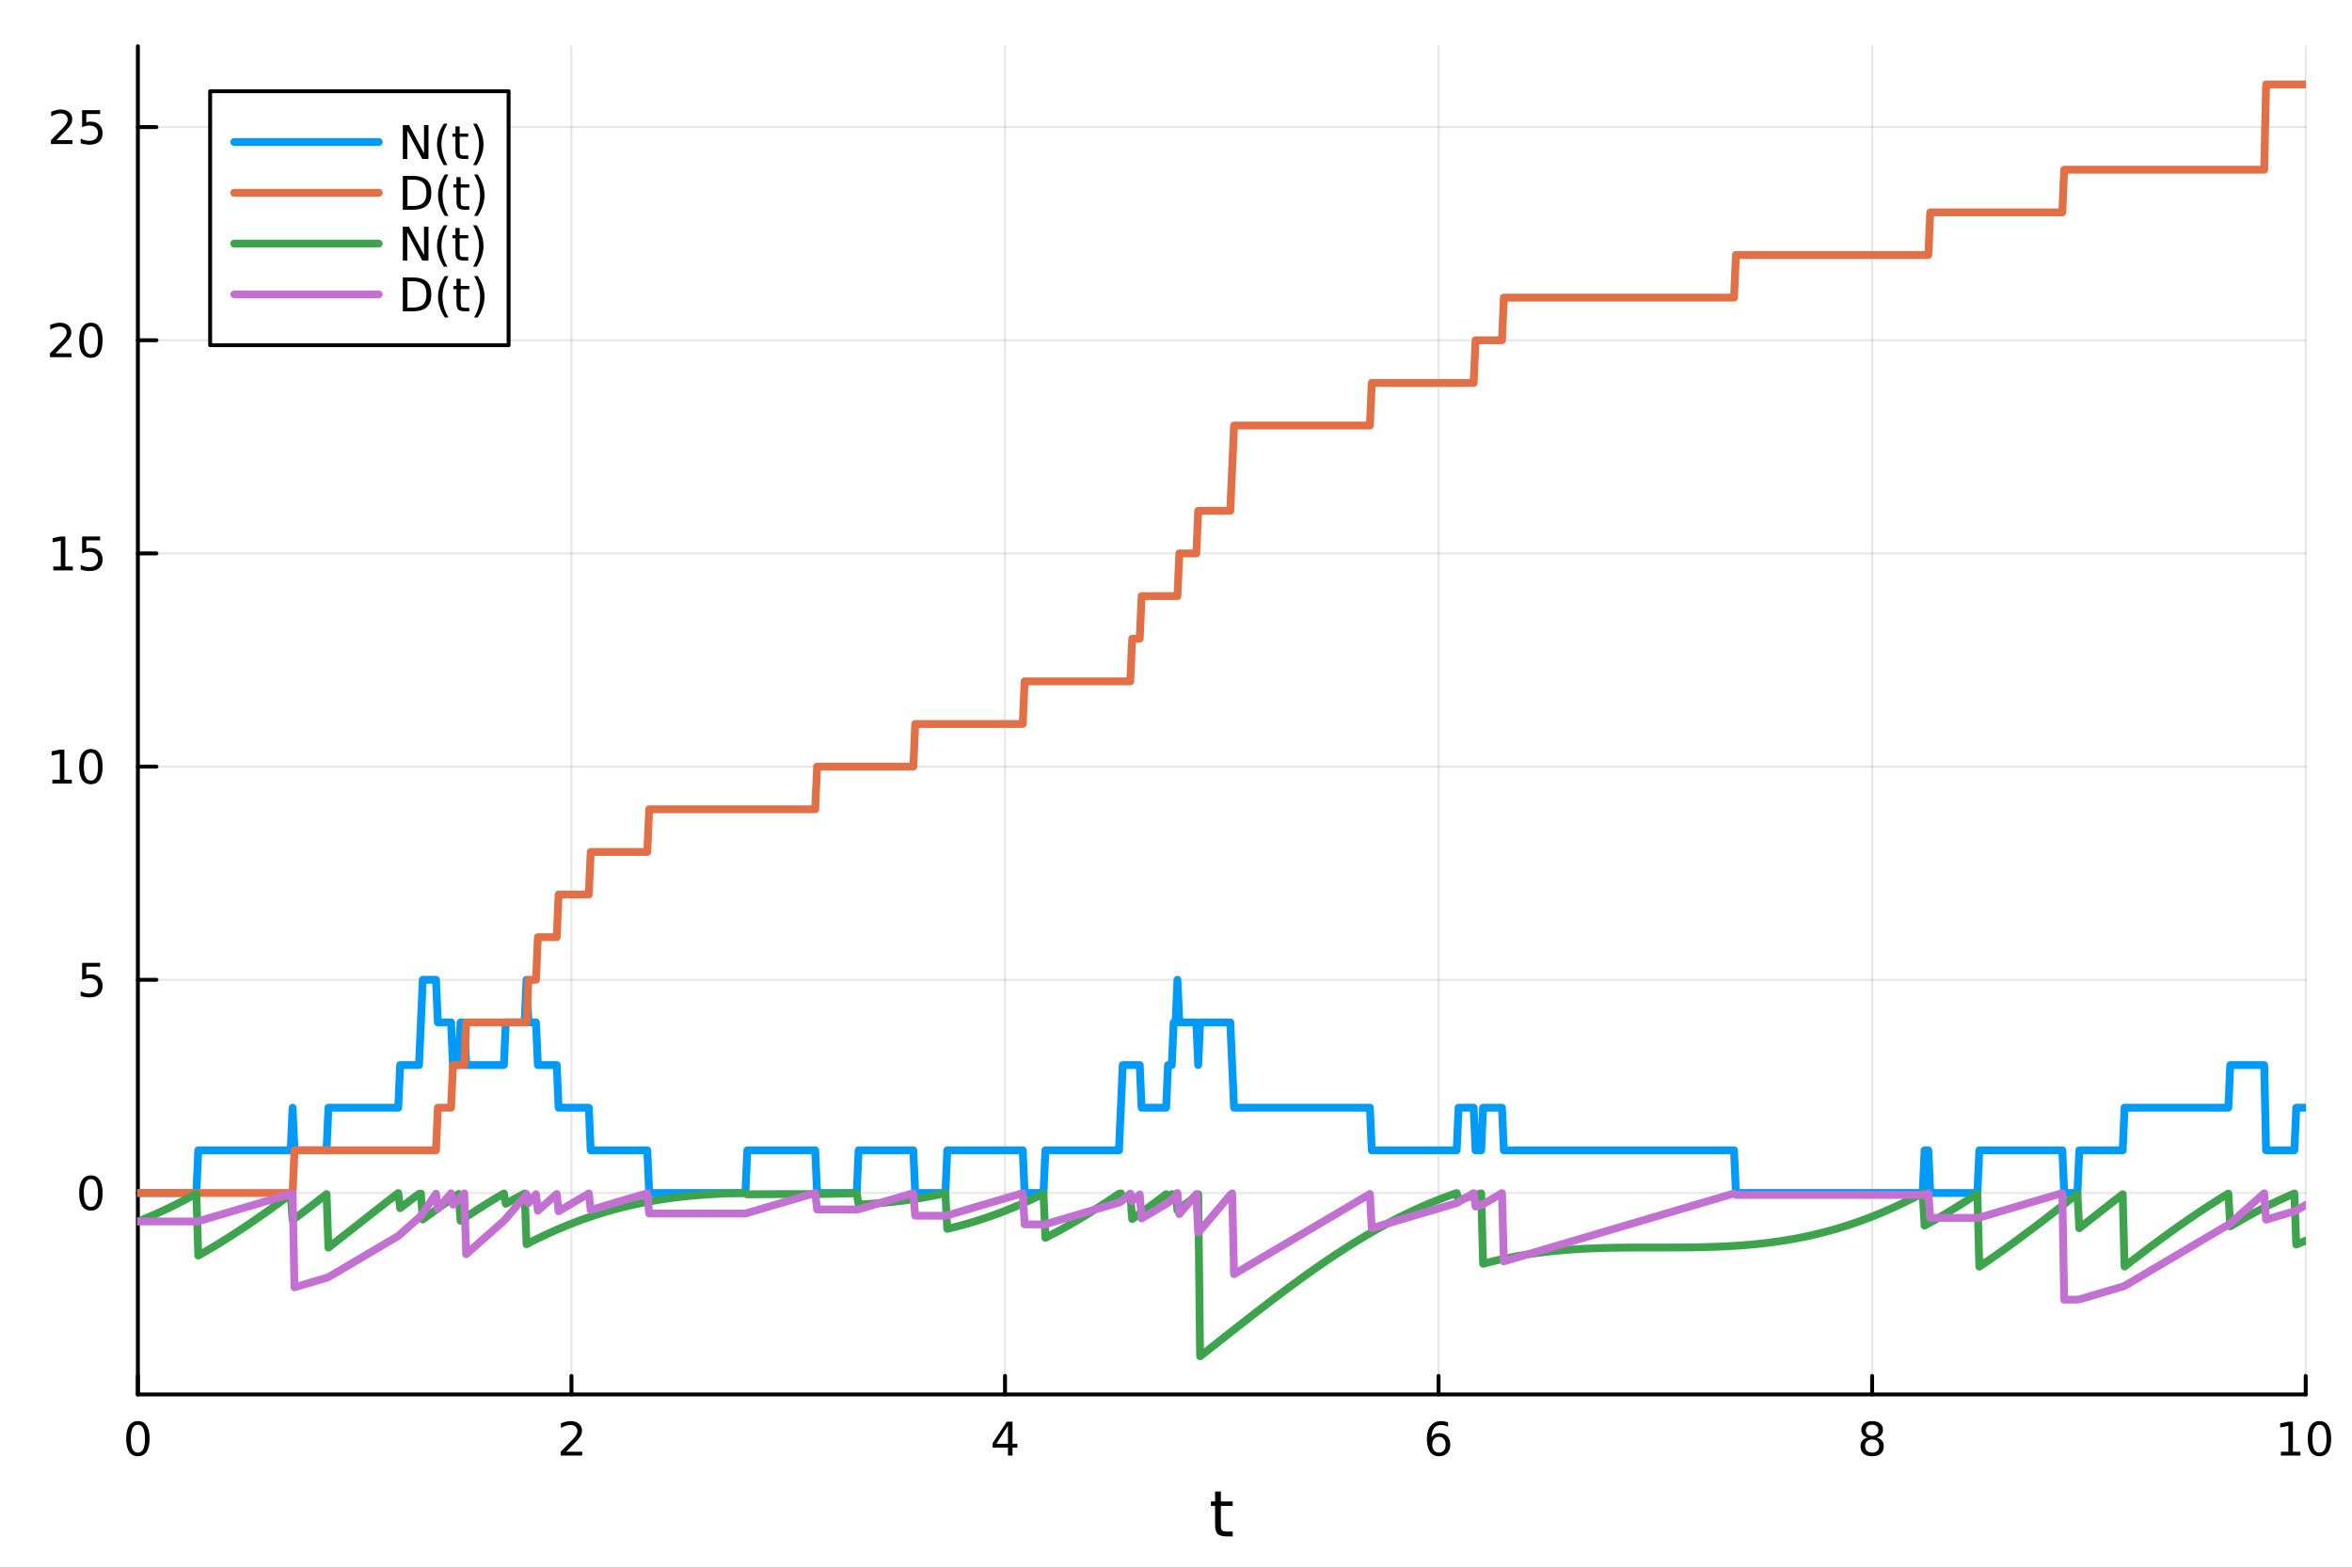 <?xml version="1.0" encoding="utf-8"?>
<svg xmlns="http://www.w3.org/2000/svg" xmlns:xlink="http://www.w3.org/1999/xlink" width="600" height="400" viewBox="0 0 2400 1600">
<rect x="0" y="0" width="2400" height="1600" fill="#333333" stroke="none"/>
<defs>
  <clipPath id="clip040">
    <rect x="0" y="0" width="2400" height="1600"/>
  </clipPath>
</defs>
<path clip-path="url(#clip040)" d="M0 1600 L2400 1600 L2400 0 L0 0  Z" fill="#ffffff" fill-rule="evenodd" fill-opacity="1"/>
<defs>
  <clipPath id="clip041">
    <rect x="480" y="0" width="1681" height="1600"/>
  </clipPath>
</defs>
<path clip-path="url(#clip040)" d="M140.696 1423.18 L2352.76 1423.18 L2352.76 47.244 L140.696 47.244  Z" fill="#ffffff" fill-rule="evenodd" fill-opacity="1"/>
<defs>
  <clipPath id="clip042">
    <rect x="140" y="47" width="2213" height="1377"/>
  </clipPath>
</defs>
<polyline clip-path="url(#clip042)" style="stroke:#000000; stroke-linecap:round; stroke-linejoin:round; stroke-width:2; stroke-opacity:0.1; fill:none" points="140.696,1423.18 140.696,47.244 "/>
<polyline clip-path="url(#clip042)" style="stroke:#000000; stroke-linecap:round; stroke-linejoin:round; stroke-width:2; stroke-opacity:0.1; fill:none" points="583.108,1423.18 583.108,47.244 "/>
<polyline clip-path="url(#clip042)" style="stroke:#000000; stroke-linecap:round; stroke-linejoin:round; stroke-width:2; stroke-opacity:0.1; fill:none" points="1025.52,1423.18 1025.52,47.244 "/>
<polyline clip-path="url(#clip042)" style="stroke:#000000; stroke-linecap:round; stroke-linejoin:round; stroke-width:2; stroke-opacity:0.1; fill:none" points="1467.93,1423.18 1467.93,47.244 "/>
<polyline clip-path="url(#clip042)" style="stroke:#000000; stroke-linecap:round; stroke-linejoin:round; stroke-width:2; stroke-opacity:0.1; fill:none" points="1910.34,1423.18 1910.34,47.244 "/>
<polyline clip-path="url(#clip042)" style="stroke:#000000; stroke-linecap:round; stroke-linejoin:round; stroke-width:2; stroke-opacity:0.1; fill:none" points="2352.76,1423.18 2352.76,47.244 "/>
<polyline clip-path="url(#clip040)" style="stroke:#000000; stroke-linecap:round; stroke-linejoin:round; stroke-width:4; stroke-opacity:1; fill:none" points="140.696,1423.18 2352.76,1423.18 "/>
<polyline clip-path="url(#clip040)" style="stroke:#000000; stroke-linecap:round; stroke-linejoin:round; stroke-width:4; stroke-opacity:1; fill:none" points="140.696,1423.18 140.696,1404.28 "/>
<polyline clip-path="url(#clip040)" style="stroke:#000000; stroke-linecap:round; stroke-linejoin:round; stroke-width:4; stroke-opacity:1; fill:none" points="583.108,1423.18 583.108,1404.28 "/>
<polyline clip-path="url(#clip040)" style="stroke:#000000; stroke-linecap:round; stroke-linejoin:round; stroke-width:4; stroke-opacity:1; fill:none" points="1025.52,1423.18 1025.52,1404.28 "/>
<polyline clip-path="url(#clip040)" style="stroke:#000000; stroke-linecap:round; stroke-linejoin:round; stroke-width:4; stroke-opacity:1; fill:none" points="1467.93,1423.18 1467.93,1404.28 "/>
<polyline clip-path="url(#clip040)" style="stroke:#000000; stroke-linecap:round; stroke-linejoin:round; stroke-width:4; stroke-opacity:1; fill:none" points="1910.34,1423.18 1910.34,1404.28 "/>
<polyline clip-path="url(#clip040)" style="stroke:#000000; stroke-linecap:round; stroke-linejoin:round; stroke-width:4; stroke-opacity:1; fill:none" points="2352.76,1423.18 2352.76,1404.28 "/>
<path clip-path="url(#clip040)" d="M140.696 1454.1 Q137.084 1454.1 135.256 1457.66 Q133.45 1461.2 133.45 1468.33 Q133.45 1475.44 135.256 1479.01 Q137.084 1482.55 140.696 1482.55 Q144.33 1482.55 146.135 1479.01 Q147.964 1475.44 147.964 1468.33 Q147.964 1461.2 146.135 1457.66 Q144.33 1454.1 140.696 1454.1 M140.696 1450.39 Q146.506 1450.39 149.561 1455 Q152.64 1459.58 152.64 1468.33 Q152.64 1477.06 149.561 1481.67 Q146.506 1486.25 140.696 1486.25 Q134.885 1486.25 131.807 1481.67 Q128.751 1477.06 128.751 1468.33 Q128.751 1459.58 131.807 1455 Q134.885 1450.39 140.696 1450.39 Z" fill="#000000" fill-rule="nonzero" fill-opacity="1" /><path clip-path="url(#clip040)" d="M577.76 1481.64 L594.08 1481.64 L594.08 1485.58 L572.135 1485.58 L572.135 1481.64 Q574.797 1478.89 579.381 1474.26 Q583.987 1469.61 585.168 1468.27 Q587.413 1465.74 588.293 1464.01 Q589.196 1462.25 589.196 1460.56 Q589.196 1457.8 587.251 1456.07 Q585.33 1454.33 582.228 1454.33 Q580.029 1454.33 577.575 1455.09 Q575.145 1455.86 572.367 1457.41 L572.367 1452.69 Q575.191 1451.55 577.645 1450.97 Q580.098 1450.39 582.135 1450.39 Q587.506 1450.39 590.7 1453.08 Q593.895 1455.77 593.895 1460.26 Q593.895 1462.39 593.084 1464.31 Q592.297 1466.2 590.191 1468.8 Q589.612 1469.47 586.51 1472.69 Q583.409 1475.88 577.76 1481.64 Z" fill="#000000" fill-rule="nonzero" fill-opacity="1" /><path clip-path="url(#clip040)" d="M1028.53 1455.09 L1016.72 1473.54 L1028.53 1473.54 L1028.53 1455.09 M1027.3 1451.02 L1033.18 1451.02 L1033.18 1473.54 L1038.11 1473.54 L1038.11 1477.43 L1033.18 1477.43 L1033.18 1485.58 L1028.53 1485.58 L1028.53 1477.43 L1012.93 1477.43 L1012.93 1472.92 L1027.3 1451.02 Z" fill="#000000" fill-rule="nonzero" fill-opacity="1" /><path clip-path="url(#clip040)" d="M1468.34 1466.44 Q1465.19 1466.44 1463.34 1468.59 Q1461.51 1470.74 1461.51 1474.49 Q1461.51 1478.22 1463.34 1480.39 Q1465.19 1482.55 1468.34 1482.55 Q1471.48 1482.55 1473.31 1480.39 Q1475.17 1478.22 1475.17 1474.49 Q1475.17 1470.74 1473.31 1468.59 Q1471.48 1466.44 1468.34 1466.44 M1477.62 1451.78 L1477.62 1456.04 Q1475.86 1455.21 1474.05 1454.77 Q1472.27 1454.33 1470.51 1454.33 Q1465.88 1454.33 1463.43 1457.45 Q1461 1460.58 1460.65 1466.9 Q1462.02 1464.89 1464.08 1463.82 Q1466.14 1462.73 1468.61 1462.73 Q1473.82 1462.73 1476.83 1465.9 Q1479.86 1469.05 1479.86 1474.49 Q1479.86 1479.82 1476.72 1483.03 Q1473.57 1486.25 1468.34 1486.25 Q1462.34 1486.25 1459.17 1481.67 Q1456 1477.06 1456 1468.33 Q1456 1460.14 1459.89 1455.28 Q1463.78 1450.39 1470.33 1450.39 Q1472.09 1450.39 1473.87 1450.74 Q1475.67 1451.09 1477.62 1451.78 Z" fill="#000000" fill-rule="nonzero" fill-opacity="1" /><path clip-path="url(#clip040)" d="M1910.34 1469.17 Q1907.01 1469.17 1905.09 1470.95 Q1903.19 1472.73 1903.19 1475.86 Q1903.19 1478.98 1905.09 1480.77 Q1907.01 1482.55 1910.34 1482.55 Q1913.68 1482.55 1915.6 1480.77 Q1917.52 1478.96 1917.52 1475.86 Q1917.52 1472.73 1915.6 1470.95 Q1913.7 1469.17 1910.34 1469.17 M1905.67 1467.18 Q1902.66 1466.44 1900.97 1464.38 Q1899.3 1462.32 1899.3 1459.35 Q1899.3 1455.21 1902.24 1452.8 Q1905.2 1450.39 1910.34 1450.39 Q1915.51 1450.39 1918.45 1452.8 Q1921.39 1455.21 1921.39 1459.35 Q1921.39 1462.32 1919.7 1464.38 Q1918.03 1466.44 1915.04 1467.18 Q1918.42 1467.96 1920.3 1470.26 Q1922.2 1472.55 1922.2 1475.86 Q1922.2 1480.88 1919.12 1483.57 Q1916.06 1486.25 1910.34 1486.25 Q1904.63 1486.25 1901.55 1483.57 Q1898.49 1480.88 1898.49 1475.86 Q1898.49 1472.55 1900.39 1470.26 Q1902.29 1467.96 1905.67 1467.18 M1903.95 1459.79 Q1903.95 1462.48 1905.62 1463.98 Q1907.31 1465.49 1910.34 1465.49 Q1913.35 1465.49 1915.04 1463.98 Q1916.76 1462.48 1916.76 1459.79 Q1916.76 1457.11 1915.04 1455.6 Q1913.35 1454.1 1910.34 1454.1 Q1907.31 1454.1 1905.62 1455.6 Q1903.95 1457.11 1903.95 1459.79 Z" fill="#000000" fill-rule="nonzero" fill-opacity="1" /><path clip-path="url(#clip040)" d="M2327.44 1481.64 L2335.08 1481.64 L2335.08 1455.28 L2326.77 1456.95 L2326.77 1452.69 L2335.04 1451.02 L2339.71 1451.02 L2339.71 1481.64 L2347.35 1481.64 L2347.35 1485.58 L2327.44 1485.58 L2327.44 1481.64 Z" fill="#000000" fill-rule="nonzero" fill-opacity="1" /><path clip-path="url(#clip040)" d="M2366.8 1454.1 Q2363.18 1454.1 2361.36 1457.66 Q2359.55 1461.2 2359.55 1468.33 Q2359.55 1475.44 2361.36 1479.01 Q2363.18 1482.55 2366.8 1482.55 Q2370.43 1482.55 2372.23 1479.01 Q2374.06 1475.44 2374.06 1468.33 Q2374.06 1461.2 2372.23 1457.66 Q2370.43 1454.1 2366.8 1454.1 M2366.8 1450.39 Q2372.61 1450.39 2375.66 1455 Q2378.74 1459.58 2378.74 1468.33 Q2378.74 1477.06 2375.66 1481.67 Q2372.61 1486.25 2366.8 1486.25 Q2360.99 1486.25 2357.91 1481.67 Q2354.85 1477.06 2354.85 1468.33 Q2354.85 1459.58 2357.91 1455 Q2360.99 1450.39 2366.8 1450.39 Z" fill="#000000" fill-rule="nonzero" fill-opacity="1" /><path clip-path="url(#clip040)" d="M1245.79 1522.27 L1245.79 1532.4 L1257.85 1532.4 L1257.85 1536.95 L1245.79 1536.95 L1245.79 1556.3 Q1245.79 1560.66 1246.96 1561.9 Q1248.17 1563.14 1251.83 1563.14 L1257.85 1563.14 L1257.85 1568.04 L1251.83 1568.04 Q1245.05 1568.04 1242.48 1565.53 Q1239.9 1562.98 1239.9 1556.3 L1239.9 1536.95 L1235.6 1536.95 L1235.6 1532.4 L1239.9 1532.4 L1239.9 1522.27 L1245.79 1522.27 Z" fill="#000000" fill-rule="nonzero" fill-opacity="1" /><polyline clip-path="url(#clip042)" style="stroke:#000000; stroke-linecap:round; stroke-linejoin:round; stroke-width:2; stroke-opacity:0.1; fill:none" points="140.696,1217.56 2352.76,1217.56 "/>
<polyline clip-path="url(#clip042)" style="stroke:#000000; stroke-linecap:round; stroke-linejoin:round; stroke-width:2; stroke-opacity:0.1; fill:none" points="140.696,999.986 2352.76,999.986 "/>
<polyline clip-path="url(#clip042)" style="stroke:#000000; stroke-linecap:round; stroke-linejoin:round; stroke-width:2; stroke-opacity:0.1; fill:none" points="140.696,782.415 2352.76,782.415 "/>
<polyline clip-path="url(#clip042)" style="stroke:#000000; stroke-linecap:round; stroke-linejoin:round; stroke-width:2; stroke-opacity:0.1; fill:none" points="140.696,564.843 2352.76,564.843 "/>
<polyline clip-path="url(#clip042)" style="stroke:#000000; stroke-linecap:round; stroke-linejoin:round; stroke-width:2; stroke-opacity:0.1; fill:none" points="140.696,347.272 2352.76,347.272 "/>
<polyline clip-path="url(#clip042)" style="stroke:#000000; stroke-linecap:round; stroke-linejoin:round; stroke-width:2; stroke-opacity:0.1; fill:none" points="140.696,129.7 2352.76,129.7 "/>
<polyline clip-path="url(#clip040)" style="stroke:#000000; stroke-linecap:round; stroke-linejoin:round; stroke-width:4; stroke-opacity:1; fill:none" points="140.696,1423.18 140.696,47.244 "/>
<polyline clip-path="url(#clip040)" style="stroke:#000000; stroke-linecap:round; stroke-linejoin:round; stroke-width:4; stroke-opacity:1; fill:none" points="140.696,1217.56 159.593,1217.56 "/>
<polyline clip-path="url(#clip040)" style="stroke:#000000; stroke-linecap:round; stroke-linejoin:round; stroke-width:4; stroke-opacity:1; fill:none" points="140.696,999.986 159.593,999.986 "/>
<polyline clip-path="url(#clip040)" style="stroke:#000000; stroke-linecap:round; stroke-linejoin:round; stroke-width:4; stroke-opacity:1; fill:none" points="140.696,782.415 159.593,782.415 "/>
<polyline clip-path="url(#clip040)" style="stroke:#000000; stroke-linecap:round; stroke-linejoin:round; stroke-width:4; stroke-opacity:1; fill:none" points="140.696,564.843 159.593,564.843 "/>
<polyline clip-path="url(#clip040)" style="stroke:#000000; stroke-linecap:round; stroke-linejoin:round; stroke-width:4; stroke-opacity:1; fill:none" points="140.696,347.272 159.593,347.272 "/>
<polyline clip-path="url(#clip040)" style="stroke:#000000; stroke-linecap:round; stroke-linejoin:round; stroke-width:4; stroke-opacity:1; fill:none" points="140.696,129.7 159.593,129.7 "/>
<path clip-path="url(#clip040)" d="M92.751 1203.36 Q89.14 1203.36 87.311 1206.92 Q85.506 1210.46 85.506 1217.59 Q85.506 1224.7 87.311 1228.26 Q89.14 1231.81 92.751 1231.81 Q96.385 1231.81 98.191 1228.26 Q100.02 1224.7 100.02 1217.59 Q100.02 1210.46 98.191 1206.92 Q96.385 1203.36 92.751 1203.36 M92.751 1199.65 Q98.561 1199.65 101.617 1204.26 Q104.696 1208.84 104.696 1217.59 Q104.696 1226.32 101.617 1230.93 Q98.561 1235.51 92.751 1235.51 Q86.941 1235.51 83.862 1230.93 Q80.807 1226.32 80.807 1217.59 Q80.807 1208.84 83.862 1204.26 Q86.941 1199.65 92.751 1199.65 Z" fill="#000000" fill-rule="nonzero" fill-opacity="1" /><path clip-path="url(#clip040)" d="M83.793 982.706 L102.149 982.706 L102.149 986.642 L88.075 986.642 L88.075 995.114 Q89.094 994.767 90.112 994.605 Q91.131 994.419 92.149 994.419 Q97.936 994.419 101.316 997.591 Q104.696 1000.76 104.696 1006.18 Q104.696 1011.76 101.223 1014.86 Q97.751 1017.94 91.432 1017.94 Q89.256 1017.94 86.987 1017.57 Q84.742 1017.2 82.335 1016.46 L82.335 1011.76 Q84.418 1012.89 86.64 1013.45 Q88.862 1014 91.339 1014 Q95.344 1014 97.682 1011.9 Q100.02 1009.79 100.02 1006.18 Q100.02 1002.57 97.682 1000.46 Q95.344 998.355 91.339 998.355 Q89.464 998.355 87.589 998.771 Q85.737 999.188 83.793 1000.07 L83.793 982.706 Z" fill="#000000" fill-rule="nonzero" fill-opacity="1" /><path clip-path="url(#clip040)" d="M53.4 795.76 L61.038 795.76 L61.038 769.394 L52.728 771.061 L52.728 766.802 L60.992 765.135 L65.668 765.135 L65.668 795.76 L73.307 795.76 L73.307 799.695 L53.4 799.695 L53.4 795.76 Z" fill="#000000" fill-rule="nonzero" fill-opacity="1" /><path clip-path="url(#clip040)" d="M92.751 768.214 Q89.14 768.214 87.311 771.778 Q85.506 775.32 85.506 782.45 Q85.506 789.556 87.311 793.121 Q89.14 796.662 92.751 796.662 Q96.385 796.662 98.191 793.121 Q100.02 789.556 100.02 782.45 Q100.02 775.32 98.191 771.778 Q96.385 768.214 92.751 768.214 M92.751 764.51 Q98.561 764.51 101.617 769.116 Q104.696 773.7 104.696 782.45 Q104.696 791.176 101.617 795.783 Q98.561 800.366 92.751 800.366 Q86.941 800.366 83.862 795.783 Q80.807 791.176 80.807 782.45 Q80.807 773.7 83.862 769.116 Q86.941 764.51 92.751 764.51 Z" fill="#000000" fill-rule="nonzero" fill-opacity="1" /><path clip-path="url(#clip040)" d="M54.395 578.188 L62.034 578.188 L62.034 551.822 L53.724 553.489 L53.724 549.23 L61.987 547.563 L66.663 547.563 L66.663 578.188 L74.302 578.188 L74.302 582.123 L54.395 582.123 L54.395 578.188 Z" fill="#000000" fill-rule="nonzero" fill-opacity="1" /><path clip-path="url(#clip040)" d="M83.793 547.563 L102.149 547.563 L102.149 551.498 L88.075 551.498 L88.075 559.971 Q89.094 559.623 90.112 559.461 Q91.131 559.276 92.149 559.276 Q97.936 559.276 101.316 562.447 Q104.696 565.619 104.696 571.035 Q104.696 576.614 101.223 579.716 Q97.751 582.795 91.432 582.795 Q89.256 582.795 86.987 582.424 Q84.742 582.054 82.335 581.313 L82.335 576.614 Q84.418 577.748 86.64 578.304 Q88.862 578.859 91.339 578.859 Q95.344 578.859 97.682 576.753 Q100.02 574.646 100.02 571.035 Q100.02 567.424 97.682 565.318 Q95.344 563.211 91.339 563.211 Q89.464 563.211 87.589 563.628 Q85.737 564.045 83.793 564.924 L83.793 547.563 Z" fill="#000000" fill-rule="nonzero" fill-opacity="1" /><path clip-path="url(#clip040)" d="M56.617 360.616 L72.936 360.616 L72.936 364.552 L50.992 364.552 L50.992 360.616 Q53.654 357.862 58.237 353.232 Q62.844 348.579 64.025 347.237 Q66.27 344.714 67.149 342.978 Q68.052 341.218 68.052 339.529 Q68.052 336.774 66.108 335.038 Q64.186 333.302 61.085 333.302 Q58.886 333.302 56.432 334.066 Q54.001 334.83 51.224 336.38 L51.224 331.658 Q54.048 330.524 56.501 329.945 Q58.955 329.367 60.992 329.367 Q66.362 329.367 69.557 332.052 Q72.751 334.737 72.751 339.228 Q72.751 341.357 71.941 343.279 Q71.154 345.177 69.048 347.769 Q68.469 348.441 65.367 351.658 Q62.265 354.853 56.617 360.616 Z" fill="#000000" fill-rule="nonzero" fill-opacity="1" /><path clip-path="url(#clip040)" d="M92.751 333.07 Q89.14 333.07 87.311 336.635 Q85.506 340.177 85.506 347.306 Q85.506 354.413 87.311 357.978 Q89.14 361.519 92.751 361.519 Q96.385 361.519 98.191 357.978 Q100.02 354.413 100.02 347.306 Q100.02 340.177 98.191 336.635 Q96.385 333.07 92.751 333.07 M92.751 329.367 Q98.561 329.367 101.617 333.973 Q104.696 338.556 104.696 347.306 Q104.696 356.033 101.617 360.64 Q98.561 365.223 92.751 365.223 Q86.941 365.223 83.862 360.64 Q80.807 356.033 80.807 347.306 Q80.807 338.556 83.862 333.973 Q86.941 329.367 92.751 329.367 Z" fill="#000000" fill-rule="nonzero" fill-opacity="1" /><path clip-path="url(#clip040)" d="M57.612 143.045 L73.932 143.045 L73.932 146.98 L51.987 146.98 L51.987 143.045 Q54.65 140.29 59.233 135.661 Q63.839 131.008 65.02 129.665 Q67.265 127.142 68.145 125.406 Q69.048 123.647 69.048 121.957 Q69.048 119.202 67.103 117.466 Q65.182 115.73 62.08 115.73 Q59.881 115.73 57.427 116.494 Q54.997 117.258 52.219 118.809 L52.219 114.087 Q55.043 112.952 57.497 112.374 Q59.95 111.795 61.987 111.795 Q67.358 111.795 70.552 114.48 Q73.747 117.165 73.747 121.656 Q73.747 123.786 72.936 125.707 Q72.149 127.605 70.043 130.198 Q69.464 130.869 66.362 134.087 Q63.261 137.281 57.612 143.045 Z" fill="#000000" fill-rule="nonzero" fill-opacity="1" /><path clip-path="url(#clip040)" d="M83.793 112.42 L102.149 112.42 L102.149 116.355 L88.075 116.355 L88.075 124.827 Q89.094 124.48 90.112 124.318 Q91.131 124.133 92.149 124.133 Q97.936 124.133 101.316 127.304 Q104.696 130.475 104.696 135.892 Q104.696 141.471 101.223 144.573 Q97.751 147.651 91.432 147.651 Q89.256 147.651 86.987 147.281 Q84.742 146.911 82.335 146.17 L82.335 141.471 Q84.418 142.605 86.64 143.161 Q88.862 143.716 91.339 143.716 Q95.344 143.716 97.682 141.61 Q100.02 139.503 100.02 135.892 Q100.02 132.281 97.682 130.175 Q95.344 128.068 91.339 128.068 Q89.464 128.068 87.589 128.485 Q85.737 128.901 83.793 129.781 L83.793 112.42 Z" fill="#000000" fill-rule="nonzero" fill-opacity="1" /><polyline clip-path="url(#clip042)" style="stroke:#009af9; stroke-linecap:round; stroke-linejoin:round; stroke-width:8; stroke-opacity:1; fill:none" points="140.696,1217.56 142.621,1217.56 144.546,1217.56 146.471,1217.56 148.396,1217.56 150.322,1217.56 152.247,1217.56 154.172,1217.56 156.097,1217.56 158.022,1217.56 159.948,1217.56 161.873,1217.56 163.798,1217.56 165.723,1217.56 167.648,1217.56 169.574,1217.56 171.499,1217.56 173.424,1217.56 175.349,1217.56 177.274,1217.56 179.2,1217.56 181.125,1217.56 183.05,1217.56 184.975,1217.56 186.9,1217.56 188.826,1217.56 190.751,1217.56 192.676,1217.56 194.601,1217.56 196.526,1217.56 198.452,1217.56 200.377,1217.56 202.302,1174.04 204.227,1174.04 206.153,1174.04 208.078,1174.04 210.003,1174.04 211.928,1174.04 213.853,1174.04 215.779,1174.04 217.704,1174.04 219.629,1174.04 221.554,1174.04 223.479,1174.04 225.405,1174.04 227.33,1174.04 229.255,1174.04 231.18,1174.04 233.105,1174.04 235.031,1174.04 236.956,1174.04 238.881,1174.04 240.806,1174.04 242.731,1174.04 244.657,1174.04 246.582,1174.04 248.507,1174.04 250.432,1174.04 252.357,1174.04 254.283,1174.04 256.208,1174.04 258.133,1174.04 260.058,1174.04 261.983,1174.04 263.909,1174.04 265.834,1174.04 267.759,1174.04 269.684,1174.04 271.609,1174.04 273.535,1174.04 275.46,1174.04 277.385,1174.04 279.31,1174.04 281.235,1174.04 283.161,1174.04 285.086,1174.04 287.011,1174.04 288.936,1174.04 290.862,1174.04 292.787,1174.04 294.712,1174.04 296.637,1174.04 298.562,1130.53 300.488,1174.04 302.413,1174.04 304.338,1174.04 306.263,1174.04 308.188,1174.04 310.114,1174.04 312.039,1174.04 313.964,1174.04 315.889,1174.04 317.814,1174.04 319.74,1174.04 321.665,1174.04 323.59,1174.04 325.515,1174.04 327.44,1174.04 329.366,1174.04 331.291,1174.04 333.216,1174.04 335.141,1130.53 337.066,1130.53 338.992,1130.53 340.917,1130.53 342.842,1130.53 344.767,1130.53 346.692,1130.53 348.618,1130.53 350.543,1130.53 352.468,1130.53 354.393,1130.53 356.318,1130.53 358.244,1130.53 360.169,1130.53 362.094,1130.53 364.019,1130.53 365.945,1130.53 367.87,1130.53 369.795,1130.53 371.72,1130.53 373.645,1130.53 375.571,1130.53 377.496,1130.53 379.421,1130.53 381.346,1130.53 383.271,1130.53 385.197,1130.53 387.122,1130.53 389.047,1130.53 390.972,1130.53 392.897,1130.53 394.823,1130.53 396.748,1130.53 398.673,1130.53 400.598,1130.53 402.523,1130.53 404.449,1130.53 406.374,1130.53 408.299,1087.02 410.224,1087.02 412.149,1087.02 414.075,1087.02 416,1087.02 417.925,1087.02 419.85,1087.02 421.775,1087.02 423.701,1087.02 425.626,1087.02 427.551,1087.02 429.476,1043.5 431.401,999.986 433.327,999.986 435.252,999.986 437.177,999.986 439.102,999.986 441.027,999.986 442.953,999.986 444.878,999.986 446.803,1043.5 448.728,1043.5 450.654,1043.5 452.579,1043.5 454.504,1043.5 456.429,1043.5 458.354,1043.5 460.28,1043.5 462.205,1087.02 464.13,1087.02 466.055,1087.02 467.98,1087.02 469.906,1043.5 471.831,1043.5 473.756,1043.5 475.681,1087.02 477.606,1087.02 479.532,1087.02 481.457,1087.02 483.382,1087.02 485.307,1087.02 487.232,1087.02 489.158,1087.02 491.083,1087.02 493.008,1087.02 494.933,1087.02 496.858,1087.02 498.784,1087.02 500.709,1087.02 502.634,1087.02 504.559,1087.02 506.484,1087.02 508.41,1087.02 510.335,1087.02 512.26,1087.02 514.185,1087.02 516.11,1043.5 518.036,1043.5 519.961,1043.5 521.886,1043.5 523.811,1043.5 525.737,1043.5 527.662,1043.5 529.587,1043.5 531.512,1043.5 533.437,1043.5 535.363,1043.5 537.288,999.986 539.213,1043.5 541.138,1043.5 543.063,1043.5 544.989,1043.5 546.914,1043.5 548.839,1087.02 550.764,1087.02 552.689,1087.02 554.615,1087.02 556.54,1087.02 558.465,1087.02 560.39,1087.02 562.315,1087.02 564.241,1087.02 566.166,1087.02 568.091,1087.02 570.016,1130.53 571.941,1130.53 573.867,1130.53 575.792,1130.53 577.717,1130.53 579.642,1130.53 581.567,1130.53 583.493,1130.53 585.418,1130.53 587.343,1130.53 589.268,1130.53 591.193,1130.53 593.119,1130.53 595.044,1130.53 596.969,1130.53 598.894,1130.53 600.819,1130.53 602.745,1174.04 604.67,1174.04 606.595,1174.04 608.52,1174.04 610.446,1174.04 612.371,1174.04 614.296,1174.04 616.221,1174.04 618.146,1174.04 620.072,1174.04 621.997,1174.04 623.922,1174.04 625.847,1174.04 627.772,1174.04 629.698,1174.04 631.623,1174.04 633.548,1174.04 635.473,1174.04 637.398,1174.04 639.324,1174.04 641.249,1174.04 643.174,1174.04 645.099,1174.04 647.024,1174.04 648.95,1174.04 650.875,1174.04 652.8,1174.04 654.725,1174.04 656.65,1174.04 658.576,1174.04 660.501,1174.04 662.426,1217.56 664.351,1217.56 666.276,1217.56 668.202,1217.56 670.127,1217.56 672.052,1217.56 673.977,1217.56 675.902,1217.56 677.828,1217.56 679.753,1217.56 681.678,1217.56 683.603,1217.56 685.529,1217.56 687.454,1217.56 689.379,1217.56 691.304,1217.56 693.229,1217.56 695.155,1217.56 697.08,1217.56 699.005,1217.56 700.93,1217.56 702.855,1217.56 704.781,1217.56 706.706,1217.56 708.631,1217.56 710.556,1217.56 712.481,1217.56 714.407,1217.56 716.332,1217.56 718.257,1217.56 720.182,1217.56 722.107,1217.56 724.033,1217.56 725.958,1217.56 727.883,1217.56 729.808,1217.56 731.733,1217.56 733.659,1217.56 735.584,1217.56 737.509,1217.56 739.434,1217.56 741.359,1217.56 743.285,1217.56 745.21,1217.56 747.135,1217.56 749.06,1217.56 750.985,1217.56 752.911,1217.56 754.836,1217.56 756.761,1217.56 758.686,1217.56 760.612,1217.56 762.537,1174.04 764.462,1174.04 766.387,1174.04 768.312,1174.04 770.238,1174.04 772.163,1174.04 774.088,1174.04 776.013,1174.04 777.938,1174.04 779.864,1174.04 781.789,1174.04 783.714,1174.04 785.639,1174.04 787.564,1174.04 789.49,1174.04 791.415,1174.04 793.34,1174.04 795.265,1174.04 797.19,1174.04 799.116,1174.04 801.041,1174.04 802.966,1174.04 804.891,1174.04 806.816,1174.04 808.742,1174.04 810.667,1174.04 812.592,1174.04 814.517,1174.04 816.442,1174.04 818.368,1174.04 820.293,1174.04 822.218,1174.04 824.143,1174.04 826.068,1174.04 827.994,1174.04 829.919,1174.04 831.844,1174.04 833.769,1217.56 835.694,1217.56 837.62,1217.56 839.545,1217.56 841.47,1217.56 843.395,1217.56 845.321,1217.56 847.246,1217.56 849.171,1217.56 851.096,1217.56 853.021,1217.56 854.947,1217.56 856.872,1217.56 858.797,1217.56 860.722,1217.56 862.647,1217.56 864.573,1217.56 866.498,1217.56 868.423,1217.56 870.348,1217.56 872.273,1217.56 874.199,1217.56 876.124,1174.04 878.049,1174.04 879.974,1174.04 881.899,1174.04 883.825,1174.04 885.75,1174.04 887.675,1174.04 889.6,1174.04 891.525,1174.04 893.451,1174.04 895.376,1174.04 897.301,1174.04 899.226,1174.04 901.151,1174.04 903.077,1174.04 905.002,1174.04 906.927,1174.04 908.852,1174.04 910.777,1174.04 912.703,1174.04 914.628,1174.04 916.553,1174.04 918.478,1174.04 920.404,1174.04 922.329,1174.04 924.254,1174.04 926.179,1174.04 928.104,1174.04 930.03,1174.04 931.955,1174.04 933.88,1217.56 935.805,1217.56 937.73,1217.56 939.656,1217.56 941.581,1217.56 943.506,1217.56 945.431,1217.56 947.356,1217.56 949.282,1217.56 951.207,1217.56 953.132,1217.56 955.057,1217.56 956.982,1217.56 958.908,1217.56 960.833,1217.56 962.758,1217.56 964.683,1217.56 966.608,1174.04 968.534,1174.04 970.459,1174.04 972.384,1174.04 974.309,1174.04 976.234,1174.04 978.16,1174.04 980.085,1174.04 982.01,1174.04 983.935,1174.04 985.86,1174.04 987.786,1174.04 989.711,1174.04 991.636,1174.04 993.561,1174.04 995.486,1174.04 997.412,1174.04 999.337,1174.04 1001.26,1174.04 1003.19,1174.04 1005.11,1174.04 1007.04,1174.04 1008.96,1174.04 1010.89,1174.04 1012.81,1174.04 1014.74,1174.04 1016.66,1174.04 1018.59,1174.04 1020.51,1174.04 1022.44,1174.04 1024.36,1174.04 1026.29,1174.04 1028.21,1174.04 1030.14,1174.04 1032.07,1174.04 1033.99,1174.04 1035.92,1174.04 1037.84,1174.04 1039.77,1174.04 1041.69,1174.04 1043.62,1174.04 1045.54,1217.56 1047.47,1217.56 1049.39,1217.56 1051.32,1217.56 1053.24,1217.56 1055.17,1217.56 1057.09,1217.56 1059.02,1217.56 1060.94,1217.56 1062.87,1217.56 1064.79,1217.56 1066.72,1174.04 1068.64,1174.04 1070.57,1174.04 1072.49,1174.04 1074.42,1174.04 1076.35,1174.04 1078.27,1174.04 1080.2,1174.04 1082.12,1174.04 1084.05,1174.04 1085.97,1174.04 1087.9,1174.04 1089.82,1174.04 1091.75,1174.04 1093.67,1174.04 1095.6,1174.04 1097.52,1174.04 1099.45,1174.04 1101.37,1174.04 1103.3,1174.04 1105.22,1174.04 1107.15,1174.04 1109.07,1174.04 1111,1174.04 1112.92,1174.04 1114.85,1174.04 1116.77,1174.04 1118.7,1174.04 1120.62,1174.04 1122.55,1174.04 1124.48,1174.04 1126.4,1174.04 1128.33,1174.04 1130.25,1174.04 1132.18,1174.04 1134.1,1174.04 1136.03,1174.04 1137.95,1174.04 1139.88,1174.04 1141.8,1174.04 1143.73,1130.53 1145.65,1087.02 1147.58,1087.02 1149.5,1087.02 1151.43,1087.02 1153.35,1087.02 1155.28,1087.02 1157.2,1087.02 1159.13,1087.02 1161.05,1087.02 1162.98,1087.02 1164.9,1130.53 1166.83,1130.53 1168.75,1130.53 1170.68,1130.53 1172.61,1130.53 1174.53,1130.53 1176.46,1130.53 1178.38,1130.53 1180.31,1130.53 1182.23,1130.53 1184.16,1130.53 1186.08,1130.53 1188.01,1130.53 1189.93,1130.53 1191.86,1087.02 1193.78,1087.02 1195.71,1087.02 1197.63,1043.5 1199.56,1043.5 1201.48,999.986 1203.41,1043.5 1205.33,1043.5 1207.26,1043.5 1209.18,1043.5 1211.11,1043.5 1213.03,1043.5 1214.96,1043.5 1216.89,1043.5 1218.81,1043.5 1220.74,1043.5 1222.66,1087.02 1224.59,1043.5 1226.51,1043.5 1228.44,1043.5 1230.36,1043.5 1232.29,1043.5 1234.21,1043.5 1236.14,1043.5 1238.06,1043.5 1239.99,1043.5 1241.91,1043.5 1243.84,1043.5 1245.76,1043.5 1247.69,1043.5 1249.61,1043.5 1251.54,1043.5 1253.46,1043.5 1255.39,1043.5 1257.31,1087.02 1259.24,1130.53 1261.16,1130.53 1263.09,1130.53 1265.02,1130.53 1266.94,1130.53 1268.87,1130.53 1270.79,1130.53 1272.72,1130.53 1274.64,1130.53 1276.57,1130.53 1278.49,1130.53 1280.42,1130.53 1282.34,1130.53 1284.27,1130.53 1286.19,1130.53 1288.12,1130.53 1290.04,1130.53 1291.97,1130.53 1293.89,1130.53 1295.82,1130.53 1297.74,1130.53 1299.67,1130.53 1301.59,1130.53 1303.52,1130.53 1305.44,1130.53 1307.37,1130.53 1309.29,1130.53 1311.22,1130.53 1313.15,1130.53 1315.07,1130.53 1317,1130.53 1318.92,1130.53 1320.85,1130.53 1322.77,1130.53 1324.7,1130.53 1326.62,1130.53 1328.55,1130.53 1330.47,1130.53 1332.4,1130.53 1334.32,1130.53 1336.25,1130.53 1338.17,1130.53 1340.1,1130.53 1342.02,1130.53 1343.95,1130.53 1345.87,1130.53 1347.8,1130.53 1349.72,1130.53 1351.65,1130.53 1353.57,1130.53 1355.5,1130.53 1357.43,1130.53 1359.35,1130.53 1361.28,1130.53 1363.2,1130.53 1365.13,1130.53 1367.05,1130.53 1368.98,1130.53 1370.9,1130.53 1372.83,1130.53 1374.75,1130.53 1376.68,1130.53 1378.6,1130.53 1380.53,1130.53 1382.45,1130.53 1384.38,1130.53 1386.3,1130.53 1388.23,1130.53 1390.15,1130.53 1392.08,1130.53 1394,1130.53 1395.93,1130.53 1397.85,1130.53 1399.78,1174.04 1401.7,1174.04 1403.63,1174.04 1405.56,1174.04 1407.48,1174.04 1409.41,1174.04 1411.33,1174.04 1413.26,1174.04 1415.18,1174.04 1417.11,1174.04 1419.03,1174.04 1420.96,1174.04 1422.88,1174.04 1424.81,1174.04 1426.73,1174.04 1428.66,1174.04 1430.58,1174.04 1432.51,1174.04 1434.43,1174.04 1436.36,1174.04 1438.28,1174.04 1440.21,1174.04 1442.13,1174.04 1444.06,1174.04 1445.98,1174.04 1447.91,1174.04 1449.83,1174.04 1451.76,1174.04 1453.69,1174.04 1455.61,1174.04 1457.54,1174.04 1459.46,1174.04 1461.39,1174.04 1463.31,1174.04 1465.24,1174.04 1467.16,1174.04 1469.09,1174.04 1471.01,1174.04 1472.94,1174.04 1474.86,1174.04 1476.79,1174.04 1478.71,1174.04 1480.64,1174.04 1482.56,1174.04 1484.49,1174.04 1486.41,1174.04 1488.34,1130.53 1490.26,1130.53 1492.19,1130.53 1494.11,1130.53 1496.04,1130.53 1497.96,1130.53 1499.89,1130.53 1501.82,1130.53 1503.74,1130.53 1505.67,1174.04 1507.59,1174.04 1509.52,1174.04 1511.44,1174.04 1513.37,1130.53 1515.29,1130.53 1517.22,1130.53 1519.14,1130.53 1521.07,1130.53 1522.99,1130.53 1524.92,1130.53 1526.84,1130.53 1528.77,1130.53 1530.69,1130.53 1532.62,1130.53 1534.54,1174.04 1536.47,1174.04 1538.39,1174.04 1540.32,1174.04 1542.24,1174.04 1544.17,1174.04 1546.1,1174.04 1548.02,1174.04 1549.95,1174.04 1551.87,1174.04 1553.8,1174.04 1555.72,1174.04 1557.65,1174.04 1559.57,1174.04 1561.5,1174.04 1563.42,1174.04 1565.35,1174.04 1567.27,1174.04 1569.2,1174.04 1571.12,1174.04 1573.05,1174.04 1574.97,1174.04 1576.9,1174.04 1578.82,1174.04 1580.75,1174.04 1582.67,1174.04 1584.6,1174.04 1586.52,1174.04 1588.45,1174.04 1590.37,1174.04 1592.3,1174.04 1594.23,1174.04 1596.15,1174.04 1598.08,1174.04 1600,1174.04 1601.93,1174.04 1603.85,1174.04 1605.78,1174.04 1607.7,1174.04 1609.63,1174.04 1611.55,1174.04 1613.48,1174.04 1615.4,1174.04 1617.33,1174.04 1619.25,1174.04 1621.18,1174.04 1623.1,1174.04 1625.03,1174.04 1626.95,1174.04 1628.88,1174.04 1630.8,1174.04 1632.73,1174.04 1634.65,1174.04 1636.58,1174.04 1638.5,1174.04 1640.43,1174.04 1642.36,1174.04 1644.28,1174.04 1646.21,1174.04 1648.13,1174.04 1650.06,1174.04 1651.98,1174.04 1653.91,1174.04 1655.83,1174.04 1657.76,1174.04 1659.68,1174.04 1661.61,1174.04 1663.53,1174.04 1665.46,1174.04 1667.38,1174.04 1669.31,1174.04 1671.23,1174.04 1673.16,1174.04 1675.08,1174.04 1677.01,1174.04 1678.93,1174.04 1680.86,1174.04 1682.78,1174.04 1684.71,1174.04 1686.64,1174.04 1688.56,1174.04 1690.49,1174.04 1692.41,1174.04 1694.34,1174.04 1696.26,1174.04 1698.19,1174.04 1700.11,1174.04 1702.04,1174.04 1703.96,1174.04 1705.89,1174.04 1707.81,1174.04 1709.74,1174.04 1711.66,1174.04 1713.59,1174.04 1715.51,1174.04 1717.44,1174.04 1719.36,1174.04 1721.29,1174.04 1723.21,1174.04 1725.14,1174.04 1727.06,1174.04 1728.99,1174.04 1730.91,1174.04 1732.84,1174.04 1734.77,1174.04 1736.69,1174.04 1738.62,1174.04 1740.54,1174.04 1742.47,1174.04 1744.39,1174.04 1746.32,1174.04 1748.24,1174.04 1750.17,1174.04 1752.09,1174.04 1754.02,1174.04 1755.94,1174.04 1757.87,1174.04 1759.79,1174.04 1761.72,1174.04 1763.64,1174.04 1765.57,1174.04 1767.49,1174.04 1769.42,1174.04 1771.34,1217.56 1773.27,1217.56 1775.19,1217.56 1777.12,1217.56 1779.04,1217.56 1780.97,1217.56 1782.9,1217.56 1784.82,1217.56 1786.75,1217.56 1788.67,1217.56 1790.6,1217.56 1792.52,1217.56 1794.45,1217.56 1796.37,1217.56 1798.3,1217.56 1800.22,1217.56 1802.15,1217.56 1804.07,1217.56 1806,1217.56 1807.92,1217.56 1809.85,1217.56 1811.77,1217.56 1813.7,1217.56 1815.62,1217.56 1817.55,1217.56 1819.47,1217.56 1821.4,1217.56 1823.32,1217.56 1825.25,1217.56 1827.17,1217.56 1829.1,1217.56 1831.03,1217.56 1832.95,1217.56 1834.88,1217.56 1836.8,1217.56 1838.73,1217.56 1840.65,1217.56 1842.58,1217.56 1844.5,1217.56 1846.43,1217.56 1848.35,1217.56 1850.28,1217.56 1852.2,1217.56 1854.13,1217.56 1856.05,1217.56 1857.98,1217.56 1859.9,1217.56 1861.83,1217.56 1863.75,1217.56 1865.68,1217.56 1867.6,1217.56 1869.53,1217.56 1871.45,1217.56 1873.38,1217.56 1875.31,1217.56 1877.23,1217.56 1879.16,1217.56 1881.08,1217.56 1883.01,1217.56 1884.93,1217.56 1886.86,1217.56 1888.78,1217.56 1890.71,1217.56 1892.63,1217.56 1894.56,1217.56 1896.48,1217.56 1898.41,1217.56 1900.33,1217.56 1902.26,1217.56 1904.18,1217.56 1906.11,1217.56 1908.03,1217.56 1909.96,1217.56 1911.88,1217.56 1913.81,1217.56 1915.73,1217.56 1917.66,1217.56 1919.58,1217.56 1921.51,1217.56 1923.44,1217.56 1925.36,1217.56 1927.29,1217.56 1929.21,1217.56 1931.14,1217.56 1933.06,1217.56 1934.99,1217.56 1936.91,1217.56 1938.84,1217.56 1940.76,1217.56 1942.69,1217.56 1944.61,1217.56 1946.54,1217.56 1948.46,1217.56 1950.39,1217.56 1952.31,1217.56 1954.24,1217.56 1956.16,1217.56 1958.09,1217.56 1960.01,1217.56 1961.94,1217.56 1963.86,1174.04 1965.79,1174.04 1967.71,1174.04 1969.64,1217.56 1971.57,1217.56 1973.49,1217.56 1975.42,1217.56 1977.34,1217.56 1979.27,1217.56 1981.19,1217.56 1983.12,1217.56 1985.04,1217.56 1986.97,1217.56 1988.89,1217.56 1990.82,1217.56 1992.74,1217.56 1994.67,1217.56 1996.59,1217.56 1998.52,1217.56 2000.44,1217.56 2002.37,1217.56 2004.29,1217.56 2006.22,1217.56 2008.14,1217.56 2010.07,1217.56 2011.99,1217.56 2013.92,1217.56 2015.85,1217.56 2017.77,1217.56 2019.7,1174.04 2021.62,1174.04 2023.55,1174.04 2025.47,1174.04 2027.4,1174.04 2029.32,1174.04 2031.25,1174.04 2033.17,1174.04 2035.1,1174.04 2037.02,1174.04 2038.95,1174.04 2040.87,1174.04 2042.8,1174.04 2044.72,1174.04 2046.65,1174.04 2048.57,1174.04 2050.5,1174.04 2052.42,1174.04 2054.35,1174.04 2056.27,1174.04 2058.2,1174.04 2060.12,1174.04 2062.05,1174.04 2063.98,1174.04 2065.9,1174.04 2067.83,1174.04 2069.75,1174.04 2071.68,1174.04 2073.6,1174.04 2075.53,1174.04 2077.45,1174.04 2079.38,1174.04 2081.3,1174.04 2083.23,1174.04 2085.15,1174.04 2087.08,1174.04 2089,1174.04 2090.93,1174.04 2092.85,1174.04 2094.78,1174.04 2096.7,1174.04 2098.63,1174.04 2100.55,1174.04 2102.48,1174.04 2104.4,1174.04 2106.33,1217.56 2108.25,1217.56 2110.18,1217.56 2112.11,1217.56 2114.03,1217.56 2115.96,1217.56 2117.88,1217.56 2119.81,1217.56 2121.73,1174.04 2123.66,1174.04 2125.58,1174.04 2127.51,1174.04 2129.43,1174.04 2131.36,1174.04 2133.28,1174.04 2135.21,1174.04 2137.13,1174.04 2139.06,1174.04 2140.98,1174.04 2142.91,1174.04 2144.83,1174.04 2146.76,1174.04 2148.68,1174.04 2150.61,1174.04 2152.53,1174.04 2154.46,1174.04 2156.39,1174.04 2158.31,1174.04 2160.24,1174.04 2162.16,1174.04 2164.09,1174.04 2166.01,1174.04 2167.94,1130.53 2169.86,1130.53 2171.79,1130.53 2173.71,1130.53 2175.64,1130.53 2177.56,1130.53 2179.49,1130.53 2181.41,1130.53 2183.34,1130.53 2185.26,1130.53 2187.19,1130.53 2189.11,1130.53 2191.04,1130.53 2192.96,1130.53 2194.89,1130.53 2196.81,1130.53 2198.74,1130.53 2200.66,1130.53 2202.59,1130.53 2204.52,1130.53 2206.44,1130.53 2208.37,1130.53 2210.29,1130.53 2212.22,1130.53 2214.14,1130.53 2216.07,1130.53 2217.99,1130.53 2219.92,1130.53 2221.84,1130.53 2223.77,1130.53 2225.69,1130.53 2227.62,1130.53 2229.54,1130.53 2231.47,1130.53 2233.39,1130.53 2235.32,1130.53 2237.24,1130.53 2239.17,1130.53 2241.09,1130.53 2243.02,1130.53 2244.94,1130.53 2246.87,1130.53 2248.79,1130.53 2250.72,1130.53 2252.65,1130.53 2254.57,1130.53 2256.5,1130.53 2258.42,1130.53 2260.35,1130.53 2262.27,1130.53 2264.2,1130.53 2266.12,1130.53 2268.05,1130.53 2269.97,1130.53 2271.9,1130.53 2273.82,1130.53 2275.75,1087.02 2277.67,1087.02 2279.6,1087.02 2281.52,1087.02 2283.45,1087.02 2285.37,1087.02 2287.3,1087.02 2289.22,1087.02 2291.15,1087.02 2293.07,1087.02 2295,1087.02 2296.92,1087.02 2298.85,1087.02 2300.78,1087.02 2302.7,1087.02 2304.63,1087.02 2306.55,1087.02 2308.48,1087.02 2310.4,1087.02 2312.33,1174.04 2314.25,1174.04 2316.18,1174.04 2318.1,1174.04 2320.03,1174.04 2321.95,1174.04 2323.88,1174.04 2325.8,1174.04 2327.73,1174.04 2329.65,1174.04 2331.58,1174.04 2333.5,1174.04 2335.43,1174.04 2337.35,1174.04 2339.28,1174.04 2341.2,1174.04 2343.13,1130.53 2345.06,1130.53 2346.98,1130.53 2348.91,1130.53 2350.83,1130.53 2352.76,1130.53 "/>
<polyline clip-path="url(#clip042)" style="stroke:#e26f46; stroke-linecap:round; stroke-linejoin:round; stroke-width:8; stroke-opacity:1; fill:none" points="140.696,1217.56 142.621,1217.56 144.546,1217.56 146.471,1217.56 148.396,1217.56 150.322,1217.56 152.247,1217.56 154.172,1217.56 156.097,1217.56 158.022,1217.56 159.948,1217.56 161.873,1217.56 163.798,1217.56 165.723,1217.56 167.648,1217.56 169.574,1217.56 171.499,1217.56 173.424,1217.56 175.349,1217.56 177.274,1217.56 179.2,1217.56 181.125,1217.56 183.05,1217.56 184.975,1217.56 186.9,1217.56 188.826,1217.56 190.751,1217.56 192.676,1217.56 194.601,1217.56 196.526,1217.56 198.452,1217.56 200.377,1217.56 202.302,1217.56 204.227,1217.56 206.153,1217.56 208.078,1217.56 210.003,1217.56 211.928,1217.56 213.853,1217.56 215.779,1217.56 217.704,1217.56 219.629,1217.56 221.554,1217.56 223.479,1217.56 225.405,1217.56 227.33,1217.56 229.255,1217.56 231.18,1217.56 233.105,1217.56 235.031,1217.56 236.956,1217.56 238.881,1217.56 240.806,1217.56 242.731,1217.56 244.657,1217.56 246.582,1217.56 248.507,1217.56 250.432,1217.56 252.357,1217.56 254.283,1217.56 256.208,1217.56 258.133,1217.56 260.058,1217.56 261.983,1217.56 263.909,1217.56 265.834,1217.56 267.759,1217.56 269.684,1217.56 271.609,1217.56 273.535,1217.56 275.46,1217.56 277.385,1217.56 279.31,1217.56 281.235,1217.56 283.161,1217.56 285.086,1217.56 287.011,1217.56 288.936,1217.56 290.862,1217.56 292.787,1217.56 294.712,1217.56 296.637,1217.56 298.562,1217.56 300.488,1174.04 302.413,1174.04 304.338,1174.04 306.263,1174.04 308.188,1174.04 310.114,1174.04 312.039,1174.04 313.964,1174.04 315.889,1174.04 317.814,1174.04 319.74,1174.04 321.665,1174.04 323.59,1174.04 325.515,1174.04 327.44,1174.04 329.366,1174.04 331.291,1174.04 333.216,1174.04 335.141,1174.04 337.066,1174.04 338.992,1174.04 340.917,1174.04 342.842,1174.04 344.767,1174.04 346.692,1174.04 348.618,1174.04 350.543,1174.04 352.468,1174.04 354.393,1174.04 356.318,1174.04 358.244,1174.04 360.169,1174.04 362.094,1174.04 364.019,1174.04 365.945,1174.04 367.87,1174.04 369.795,1174.04 371.72,1174.04 373.645,1174.04 375.571,1174.04 377.496,1174.04 379.421,1174.04 381.346,1174.04 383.271,1174.04 385.197,1174.04 387.122,1174.04 389.047,1174.04 390.972,1174.04 392.897,1174.04 394.823,1174.04 396.748,1174.04 398.673,1174.04 400.598,1174.04 402.523,1174.04 404.449,1174.04 406.374,1174.04 408.299,1174.04 410.224,1174.04 412.149,1174.04 414.075,1174.04 416,1174.04 417.925,1174.04 419.85,1174.04 421.775,1174.04 423.701,1174.04 425.626,1174.04 427.551,1174.04 429.476,1174.04 431.401,1174.04 433.327,1174.04 435.252,1174.04 437.177,1174.04 439.102,1174.04 441.027,1174.04 442.953,1174.04 444.878,1174.04 446.803,1130.53 448.728,1130.53 450.654,1130.53 452.579,1130.53 454.504,1130.53 456.429,1130.53 458.354,1130.53 460.28,1130.53 462.205,1087.02 464.13,1087.02 466.055,1087.02 467.98,1087.02 469.906,1087.02 471.831,1087.02 473.756,1087.02 475.681,1043.5 477.606,1043.5 479.532,1043.5 481.457,1043.5 483.382,1043.5 485.307,1043.5 487.232,1043.5 489.158,1043.5 491.083,1043.5 493.008,1043.5 494.933,1043.5 496.858,1043.5 498.784,1043.5 500.709,1043.5 502.634,1043.5 504.559,1043.5 506.484,1043.5 508.41,1043.5 510.335,1043.5 512.26,1043.5 514.185,1043.5 516.11,1043.5 518.036,1043.5 519.961,1043.5 521.886,1043.5 523.811,1043.5 525.737,1043.5 527.662,1043.5 529.587,1043.5 531.512,1043.5 533.437,1043.5 535.363,1043.5 537.288,1043.5 539.213,999.986 541.138,999.986 543.063,999.986 544.989,999.986 546.914,999.986 548.839,956.472 550.764,956.472 552.689,956.472 554.615,956.472 556.54,956.472 558.465,956.472 560.39,956.472 562.315,956.472 564.241,956.472 566.166,956.472 568.091,956.472 570.016,912.958 571.941,912.958 573.867,912.958 575.792,912.958 577.717,912.958 579.642,912.958 581.567,912.958 583.493,912.958 585.418,912.958 587.343,912.958 589.268,912.958 591.193,912.958 593.119,912.958 595.044,912.958 596.969,912.958 598.894,912.958 600.819,912.958 602.745,869.443 604.67,869.443 606.595,869.443 608.52,869.443 610.446,869.443 612.371,869.443 614.296,869.443 616.221,869.443 618.146,869.443 620.072,869.443 621.997,869.443 623.922,869.443 625.847,869.443 627.772,869.443 629.698,869.443 631.623,869.443 633.548,869.443 635.473,869.443 637.398,869.443 639.324,869.443 641.249,869.443 643.174,869.443 645.099,869.443 647.024,869.443 648.95,869.443 650.875,869.443 652.8,869.443 654.725,869.443 656.65,869.443 658.576,869.443 660.501,869.443 662.426,825.929 664.351,825.929 666.276,825.929 668.202,825.929 670.127,825.929 672.052,825.929 673.977,825.929 675.902,825.929 677.828,825.929 679.753,825.929 681.678,825.929 683.603,825.929 685.529,825.929 687.454,825.929 689.379,825.929 691.304,825.929 693.229,825.929 695.155,825.929 697.08,825.929 699.005,825.929 700.93,825.929 702.855,825.929 704.781,825.929 706.706,825.929 708.631,825.929 710.556,825.929 712.481,825.929 714.407,825.929 716.332,825.929 718.257,825.929 720.182,825.929 722.107,825.929 724.033,825.929 725.958,825.929 727.883,825.929 729.808,825.929 731.733,825.929 733.659,825.929 735.584,825.929 737.509,825.929 739.434,825.929 741.359,825.929 743.285,825.929 745.21,825.929 747.135,825.929 749.06,825.929 750.985,825.929 752.911,825.929 754.836,825.929 756.761,825.929 758.686,825.929 760.612,825.929 762.537,825.929 764.462,825.929 766.387,825.929 768.312,825.929 770.238,825.929 772.163,825.929 774.088,825.929 776.013,825.929 777.938,825.929 779.864,825.929 781.789,825.929 783.714,825.929 785.639,825.929 787.564,825.929 789.49,825.929 791.415,825.929 793.34,825.929 795.265,825.929 797.19,825.929 799.116,825.929 801.041,825.929 802.966,825.929 804.891,825.929 806.816,825.929 808.742,825.929 810.667,825.929 812.592,825.929 814.517,825.929 816.442,825.929 818.368,825.929 820.293,825.929 822.218,825.929 824.143,825.929 826.068,825.929 827.994,825.929 829.919,825.929 831.844,825.929 833.769,782.415 835.694,782.415 837.62,782.415 839.545,782.415 841.47,782.415 843.395,782.415 845.321,782.415 847.246,782.415 849.171,782.415 851.096,782.415 853.021,782.415 854.947,782.415 856.872,782.415 858.797,782.415 860.722,782.415 862.647,782.415 864.573,782.415 866.498,782.415 868.423,782.415 870.348,782.415 872.273,782.415 874.199,782.415 876.124,782.415 878.049,782.415 879.974,782.415 881.899,782.415 883.825,782.415 885.75,782.415 887.675,782.415 889.6,782.415 891.525,782.415 893.451,782.415 895.376,782.415 897.301,782.415 899.226,782.415 901.151,782.415 903.077,782.415 905.002,782.415 906.927,782.415 908.852,782.415 910.777,782.415 912.703,782.415 914.628,782.415 916.553,782.415 918.478,782.415 920.404,782.415 922.329,782.415 924.254,782.415 926.179,782.415 928.104,782.415 930.03,782.415 931.955,782.415 933.88,738.901 935.805,738.901 937.73,738.901 939.656,738.901 941.581,738.901 943.506,738.901 945.431,738.901 947.356,738.901 949.282,738.901 951.207,738.901 953.132,738.901 955.057,738.901 956.982,738.901 958.908,738.901 960.833,738.901 962.758,738.901 964.683,738.901 966.608,738.901 968.534,738.901 970.459,738.901 972.384,738.901 974.309,738.901 976.234,738.901 978.16,738.901 980.085,738.901 982.01,738.901 983.935,738.901 985.86,738.901 987.786,738.901 989.711,738.901 991.636,738.901 993.561,738.901 995.486,738.901 997.412,738.901 999.337,738.901 1001.26,738.901 1003.19,738.901 1005.11,738.901 1007.04,738.901 1008.96,738.901 1010.89,738.901 1012.81,738.901 1014.74,738.901 1016.66,738.901 1018.59,738.901 1020.51,738.901 1022.44,738.901 1024.36,738.901 1026.29,738.901 1028.21,738.901 1030.14,738.901 1032.07,738.901 1033.99,738.901 1035.92,738.901 1037.84,738.901 1039.77,738.901 1041.69,738.901 1043.62,738.901 1045.54,695.386 1047.47,695.386 1049.39,695.386 1051.32,695.386 1053.24,695.386 1055.17,695.386 1057.09,695.386 1059.02,695.386 1060.94,695.386 1062.87,695.386 1064.79,695.386 1066.72,695.386 1068.64,695.386 1070.57,695.386 1072.49,695.386 1074.42,695.386 1076.35,695.386 1078.27,695.386 1080.2,695.386 1082.12,695.386 1084.05,695.386 1085.97,695.386 1087.9,695.386 1089.82,695.386 1091.75,695.386 1093.67,695.386 1095.6,695.386 1097.52,695.386 1099.45,695.386 1101.37,695.386 1103.3,695.386 1105.22,695.386 1107.15,695.386 1109.07,695.386 1111,695.386 1112.92,695.386 1114.85,695.386 1116.77,695.386 1118.7,695.386 1120.62,695.386 1122.55,695.386 1124.48,695.386 1126.4,695.386 1128.33,695.386 1130.25,695.386 1132.18,695.386 1134.1,695.386 1136.03,695.386 1137.95,695.386 1139.88,695.386 1141.8,695.386 1143.73,695.386 1145.65,695.386 1147.58,695.386 1149.5,695.386 1151.43,695.386 1153.35,695.386 1155.28,651.872 1157.2,651.872 1159.13,651.872 1161.05,651.872 1162.98,651.872 1164.9,608.358 1166.83,608.358 1168.75,608.358 1170.68,608.358 1172.61,608.358 1174.53,608.358 1176.46,608.358 1178.38,608.358 1180.31,608.358 1182.23,608.358 1184.16,608.358 1186.08,608.358 1188.01,608.358 1189.93,608.358 1191.86,608.358 1193.78,608.358 1195.71,608.358 1197.63,608.358 1199.56,608.358 1201.48,608.358 1203.41,564.843 1205.33,564.843 1207.26,564.843 1209.18,564.843 1211.11,564.843 1213.03,564.843 1214.96,564.843 1216.89,564.843 1218.81,564.843 1220.74,564.843 1222.66,521.329 1224.59,521.329 1226.51,521.329 1228.44,521.329 1230.36,521.329 1232.29,521.329 1234.21,521.329 1236.14,521.329 1238.06,521.329 1239.99,521.329 1241.91,521.329 1243.84,521.329 1245.76,521.329 1247.69,521.329 1249.61,521.329 1251.54,521.329 1253.46,521.329 1255.39,521.329 1257.31,477.815 1259.24,434.3 1261.16,434.3 1263.09,434.3 1265.02,434.3 1266.94,434.3 1268.87,434.3 1270.79,434.3 1272.72,434.3 1274.64,434.3 1276.57,434.3 1278.49,434.3 1280.42,434.3 1282.34,434.3 1284.27,434.3 1286.19,434.3 1288.12,434.3 1290.04,434.3 1291.97,434.3 1293.89,434.3 1295.82,434.3 1297.74,434.3 1299.67,434.3 1301.59,434.3 1303.52,434.3 1305.44,434.3 1307.37,434.3 1309.29,434.3 1311.22,434.3 1313.15,434.3 1315.07,434.3 1317,434.3 1318.92,434.3 1320.85,434.3 1322.77,434.3 1324.7,434.3 1326.62,434.3 1328.55,434.3 1330.47,434.3 1332.4,434.3 1334.32,434.3 1336.25,434.3 1338.17,434.3 1340.1,434.3 1342.02,434.3 1343.95,434.3 1345.87,434.3 1347.8,434.3 1349.72,434.3 1351.65,434.3 1353.57,434.3 1355.5,434.3 1357.43,434.3 1359.35,434.3 1361.28,434.3 1363.2,434.3 1365.13,434.3 1367.05,434.3 1368.98,434.3 1370.9,434.3 1372.83,434.3 1374.75,434.3 1376.68,434.3 1378.6,434.3 1380.53,434.3 1382.45,434.3 1384.38,434.3 1386.3,434.3 1388.23,434.3 1390.15,434.3 1392.08,434.3 1394,434.3 1395.93,434.3 1397.85,434.3 1399.78,390.786 1401.7,390.786 1403.63,390.786 1405.56,390.786 1407.48,390.786 1409.41,390.786 1411.33,390.786 1413.26,390.786 1415.18,390.786 1417.11,390.786 1419.03,390.786 1420.96,390.786 1422.88,390.786 1424.81,390.786 1426.73,390.786 1428.66,390.786 1430.58,390.786 1432.51,390.786 1434.43,390.786 1436.36,390.786 1438.28,390.786 1440.21,390.786 1442.13,390.786 1444.06,390.786 1445.98,390.786 1447.91,390.786 1449.83,390.786 1451.76,390.786 1453.69,390.786 1455.61,390.786 1457.54,390.786 1459.46,390.786 1461.39,390.786 1463.31,390.786 1465.24,390.786 1467.16,390.786 1469.09,390.786 1471.01,390.786 1472.94,390.786 1474.86,390.786 1476.79,390.786 1478.71,390.786 1480.64,390.786 1482.56,390.786 1484.49,390.786 1486.41,390.786 1488.34,390.786 1490.26,390.786 1492.19,390.786 1494.11,390.786 1496.04,390.786 1497.96,390.786 1499.89,390.786 1501.82,390.786 1503.74,390.786 1505.67,347.272 1507.59,347.272 1509.52,347.272 1511.44,347.272 1513.37,347.272 1515.29,347.272 1517.22,347.272 1519.14,347.272 1521.07,347.272 1522.99,347.272 1524.92,347.272 1526.84,347.272 1528.77,347.272 1530.69,347.272 1532.62,347.272 1534.54,303.757 1536.47,303.757 1538.39,303.757 1540.32,303.757 1542.24,303.757 1544.17,303.757 1546.1,303.757 1548.02,303.757 1549.95,303.757 1551.87,303.757 1553.8,303.757 1555.72,303.757 1557.65,303.757 1559.57,303.757 1561.5,303.757 1563.42,303.757 1565.35,303.757 1567.27,303.757 1569.2,303.757 1571.12,303.757 1573.05,303.757 1574.97,303.757 1576.9,303.757 1578.82,303.757 1580.75,303.757 1582.67,303.757 1584.6,303.757 1586.52,303.757 1588.45,303.757 1590.37,303.757 1592.3,303.757 1594.23,303.757 1596.15,303.757 1598.08,303.757 1600,303.757 1601.93,303.757 1603.85,303.757 1605.78,303.757 1607.7,303.757 1609.63,303.757 1611.55,303.757 1613.48,303.757 1615.4,303.757 1617.33,303.757 1619.25,303.757 1621.18,303.757 1623.1,303.757 1625.03,303.757 1626.95,303.757 1628.88,303.757 1630.8,303.757 1632.73,303.757 1634.65,303.757 1636.58,303.757 1638.5,303.757 1640.43,303.757 1642.36,303.757 1644.28,303.757 1646.21,303.757 1648.13,303.757 1650.06,303.757 1651.98,303.757 1653.91,303.757 1655.83,303.757 1657.76,303.757 1659.68,303.757 1661.61,303.757 1663.53,303.757 1665.46,303.757 1667.38,303.757 1669.31,303.757 1671.23,303.757 1673.16,303.757 1675.08,303.757 1677.01,303.757 1678.93,303.757 1680.86,303.757 1682.78,303.757 1684.71,303.757 1686.64,303.757 1688.56,303.757 1690.49,303.757 1692.41,303.757 1694.34,303.757 1696.26,303.757 1698.19,303.757 1700.11,303.757 1702.04,303.757 1703.96,303.757 1705.89,303.757 1707.81,303.757 1709.74,303.757 1711.66,303.757 1713.59,303.757 1715.51,303.757 1717.44,303.757 1719.36,303.757 1721.29,303.757 1723.21,303.757 1725.14,303.757 1727.06,303.757 1728.99,303.757 1730.91,303.757 1732.84,303.757 1734.77,303.757 1736.69,303.757 1738.62,303.757 1740.54,303.757 1742.47,303.757 1744.39,303.757 1746.32,303.757 1748.24,303.757 1750.17,303.757 1752.09,303.757 1754.02,303.757 1755.94,303.757 1757.87,303.757 1759.79,303.757 1761.72,303.757 1763.64,303.757 1765.57,303.757 1767.49,303.757 1769.42,303.757 1771.34,260.243 1773.27,260.243 1775.19,260.243 1777.12,260.243 1779.04,260.243 1780.97,260.243 1782.9,260.243 1784.82,260.243 1786.75,260.243 1788.67,260.243 1790.6,260.243 1792.52,260.243 1794.45,260.243 1796.37,260.243 1798.3,260.243 1800.22,260.243 1802.15,260.243 1804.07,260.243 1806,260.243 1807.92,260.243 1809.85,260.243 1811.77,260.243 1813.7,260.243 1815.62,260.243 1817.55,260.243 1819.47,260.243 1821.4,260.243 1823.32,260.243 1825.25,260.243 1827.17,260.243 1829.1,260.243 1831.03,260.243 1832.95,260.243 1834.88,260.243 1836.8,260.243 1838.73,260.243 1840.65,260.243 1842.58,260.243 1844.5,260.243 1846.43,260.243 1848.35,260.243 1850.28,260.243 1852.2,260.243 1854.13,260.243 1856.05,260.243 1857.98,260.243 1859.9,260.243 1861.83,260.243 1863.75,260.243 1865.68,260.243 1867.6,260.243 1869.53,260.243 1871.45,260.243 1873.38,260.243 1875.31,260.243 1877.23,260.243 1879.16,260.243 1881.08,260.243 1883.01,260.243 1884.93,260.243 1886.86,260.243 1888.78,260.243 1890.71,260.243 1892.63,260.243 1894.56,260.243 1896.48,260.243 1898.41,260.243 1900.33,260.243 1902.26,260.243 1904.18,260.243 1906.11,260.243 1908.03,260.243 1909.96,260.243 1911.88,260.243 1913.81,260.243 1915.73,260.243 1917.66,260.243 1919.58,260.243 1921.51,260.243 1923.44,260.243 1925.36,260.243 1927.29,260.243 1929.21,260.243 1931.14,260.243 1933.06,260.243 1934.99,260.243 1936.91,260.243 1938.84,260.243 1940.76,260.243 1942.69,260.243 1944.61,260.243 1946.54,260.243 1948.46,260.243 1950.39,260.243 1952.31,260.243 1954.24,260.243 1956.16,260.243 1958.09,260.243 1960.01,260.243 1961.94,260.243 1963.86,260.243 1965.79,260.243 1967.71,260.243 1969.64,216.729 1971.57,216.729 1973.49,216.729 1975.42,216.729 1977.34,216.729 1979.27,216.729 1981.19,216.729 1983.12,216.729 1985.04,216.729 1986.97,216.729 1988.89,216.729 1990.82,216.729 1992.74,216.729 1994.67,216.729 1996.59,216.729 1998.52,216.729 2000.44,216.729 2002.37,216.729 2004.29,216.729 2006.22,216.729 2008.14,216.729 2010.07,216.729 2011.99,216.729 2013.92,216.729 2015.85,216.729 2017.77,216.729 2019.7,216.729 2021.62,216.729 2023.55,216.729 2025.47,216.729 2027.4,216.729 2029.32,216.729 2031.25,216.729 2033.17,216.729 2035.1,216.729 2037.02,216.729 2038.95,216.729 2040.87,216.729 2042.8,216.729 2044.72,216.729 2046.65,216.729 2048.57,216.729 2050.5,216.729 2052.42,216.729 2054.35,216.729 2056.27,216.729 2058.2,216.729 2060.12,216.729 2062.05,216.729 2063.98,216.729 2065.9,216.729 2067.83,216.729 2069.75,216.729 2071.68,216.729 2073.6,216.729 2075.53,216.729 2077.45,216.729 2079.38,216.729 2081.3,216.729 2083.23,216.729 2085.15,216.729 2087.08,216.729 2089,216.729 2090.93,216.729 2092.85,216.729 2094.78,216.729 2096.7,216.729 2098.63,216.729 2100.55,216.729 2102.48,216.729 2104.4,216.729 2106.33,173.214 2108.25,173.214 2110.18,173.214 2112.11,173.214 2114.03,173.214 2115.96,173.214 2117.88,173.214 2119.81,173.214 2121.73,173.214 2123.66,173.214 2125.58,173.214 2127.51,173.214 2129.43,173.214 2131.36,173.214 2133.28,173.214 2135.21,173.214 2137.13,173.214 2139.06,173.214 2140.98,173.214 2142.91,173.214 2144.83,173.214 2146.76,173.214 2148.68,173.214 2150.61,173.214 2152.53,173.214 2154.46,173.214 2156.39,173.214 2158.31,173.214 2160.24,173.214 2162.16,173.214 2164.09,173.214 2166.01,173.214 2167.94,173.214 2169.86,173.214 2171.79,173.214 2173.71,173.214 2175.64,173.214 2177.56,173.214 2179.49,173.214 2181.41,173.214 2183.34,173.214 2185.26,173.214 2187.19,173.214 2189.11,173.214 2191.04,173.214 2192.96,173.214 2194.89,173.214 2196.81,173.214 2198.74,173.214 2200.66,173.214 2202.59,173.214 2204.52,173.214 2206.44,173.214 2208.37,173.214 2210.29,173.214 2212.22,173.214 2214.14,173.214 2216.07,173.214 2217.99,173.214 2219.92,173.214 2221.84,173.214 2223.77,173.214 2225.69,173.214 2227.62,173.214 2229.54,173.214 2231.47,173.214 2233.39,173.214 2235.32,173.214 2237.24,173.214 2239.17,173.214 2241.09,173.214 2243.02,173.214 2244.94,173.214 2246.87,173.214 2248.79,173.214 2250.72,173.214 2252.65,173.214 2254.57,173.214 2256.5,173.214 2258.42,173.214 2260.35,173.214 2262.27,173.214 2264.2,173.214 2266.12,173.214 2268.05,173.214 2269.97,173.214 2271.9,173.214 2273.82,173.214 2275.75,173.214 2277.67,173.214 2279.6,173.214 2281.52,173.214 2283.45,173.214 2285.37,173.214 2287.3,173.214 2289.22,173.214 2291.15,173.214 2293.07,173.214 2295,173.214 2296.92,173.214 2298.85,173.214 2300.78,173.214 2302.7,173.214 2304.63,173.214 2306.55,173.214 2308.48,173.214 2310.4,173.214 2312.33,86.186 2314.25,86.186 2316.18,86.186 2318.1,86.186 2320.03,86.186 2321.95,86.186 2323.88,86.186 2325.8,86.186 2327.73,86.186 2329.65,86.186 2331.58,86.186 2333.5,86.186 2335.43,86.186 2337.35,86.186 2339.28,86.186 2341.2,86.186 2343.13,86.186 2345.06,86.186 2346.98,86.186 2348.91,86.186 2350.83,86.186 2352.76,86.186 "/>
<polyline clip-path="url(#clip042)" style="stroke:#3da44d; stroke-linecap:round; stroke-linejoin:round; stroke-width:8; stroke-opacity:1; fill:none" points="140.696,1246.63 142.621,1245.87 144.546,1245.09 146.471,1244.31 148.396,1243.52 150.322,1242.71 152.247,1241.9 154.172,1241.07 156.097,1240.24 158.022,1239.39 159.948,1238.54 161.873,1237.67 163.798,1236.79 165.723,1235.91 167.648,1235.01 169.574,1234.11 171.499,1233.19 173.424,1232.26 175.349,1231.33 177.274,1230.38 179.2,1229.42 181.125,1228.45 183.05,1227.48 184.975,1226.49 186.9,1225.49 188.826,1224.49 190.751,1223.47 192.676,1222.45 194.601,1221.41 196.526,1220.37 198.452,1219.31 200.377,1218.25 202.302,1281.46 204.227,1280.38 206.153,1279.29 208.078,1278.18 210.003,1277.07 211.928,1275.95 213.853,1274.82 215.779,1273.69 217.704,1272.54 219.629,1271.38 221.554,1270.22 223.479,1269.05 225.405,1267.86 227.33,1266.67 229.255,1265.47 231.18,1264.27 233.105,1263.05 235.031,1261.83 236.956,1260.6 238.881,1259.36 240.806,1258.11 242.731,1256.85 244.657,1255.59 246.582,1254.32 248.507,1253.04 250.432,1251.76 252.357,1250.46 254.283,1249.16 256.208,1247.85 258.133,1246.54 260.058,1245.22 261.983,1243.89 263.909,1242.55 265.834,1241.21 267.759,1239.86 269.684,1238.51 271.609,1237.15 273.535,1235.78 275.46,1234.4 277.385,1233.02 279.31,1231.64 281.235,1230.25 283.161,1228.85 285.086,1227.45 287.011,1226.04 288.936,1224.63 290.862,1223.21 292.787,1221.79 294.712,1220.36 296.637,1218.93 298.562,1245.26 300.488,1243.81 302.413,1242.37 304.338,1240.92 306.263,1239.46 308.188,1238 310.114,1236.54 312.039,1235.08 313.964,1233.61 315.889,1232.13 317.814,1230.66 319.74,1229.18 321.665,1227.69 323.59,1226.21 325.515,1224.72 327.44,1223.23 329.366,1221.74 331.291,1220.24 333.216,1218.74 335.141,1273.34 337.066,1271.84 338.992,1270.33 340.917,1268.83 342.842,1267.32 344.767,1265.81 346.692,1264.3 348.618,1262.79 350.543,1261.28 352.468,1259.77 354.393,1258.25 356.318,1256.74 358.244,1255.23 360.169,1253.71 362.094,1252.2 364.019,1250.68 365.945,1249.17 367.87,1247.65 369.795,1246.14 371.72,1244.62 373.645,1243.11 375.571,1241.6 377.496,1240.09 379.421,1238.58 381.346,1237.07 383.271,1235.56 385.197,1234.06 387.122,1232.56 389.047,1231.05 390.972,1229.55 392.897,1228.06 394.823,1226.56 396.748,1225.07 398.673,1223.58 400.598,1222.09 402.523,1220.6 404.449,1219.12 406.374,1217.64 408.299,1233.06 410.224,1231.58 412.149,1230.12 414.075,1228.65 416,1227.19 417.925,1225.73 419.85,1224.28 421.775,1222.83 423.701,1221.38 425.626,1219.94 427.551,1218.51 429.476,1218.15 431.401,1244.63 433.327,1243.21 435.252,1241.8 437.177,1240.38 439.102,1238.98 441.027,1237.58 442.953,1236.18 444.878,1234.79 446.803,1233.41 448.728,1232.03 450.654,1230.66 452.579,1229.29 454.504,1227.93 456.429,1226.58 458.354,1225.23 460.28,1223.89 462.205,1222.55 464.13,1221.23 466.055,1219.9 467.98,1218.59 469.906,1245.91 471.831,1244.61 473.756,1243.32 475.681,1242.03 477.606,1240.75 479.532,1239.48 481.457,1238.22 483.382,1236.97 485.307,1235.72 487.232,1234.48 489.158,1233.25 491.083,1232.03 493.008,1230.82 494.933,1229.61 496.858,1228.42 498.784,1227.23 500.709,1226.05 502.634,1224.88 504.559,1223.71 506.484,1222.56 508.41,1221.41 510.335,1220.28 512.26,1219.15 514.185,1218.03 516.11,1228.63 518.036,1227.53 519.961,1226.44 521.886,1225.36 523.811,1224.29 525.737,1223.22 527.662,1222.17 529.587,1221.13 531.512,1220.09 533.437,1219.07 535.363,1218.06 537.288,1269.84 539.213,1268.85 541.138,1267.87 543.063,1266.89 544.989,1265.93 546.914,1264.97 548.839,1264.03 550.764,1263.09 552.689,1262.17 554.615,1261.25 556.54,1260.35 558.465,1259.45 560.39,1258.57 562.315,1257.69 564.241,1256.83 566.166,1255.98 568.091,1255.13 570.016,1254.3 571.941,1253.48 573.867,1252.67 575.792,1251.86 577.717,1251.07 579.642,1250.29 581.567,1249.52 583.493,1248.76 585.418,1248.01 587.343,1247.27 589.268,1246.54 591.193,1245.82 593.119,1245.11 595.044,1244.41 596.969,1243.73 598.894,1243.05 600.819,1242.38 602.745,1241.72 604.67,1241.08 606.595,1240.44 608.52,1239.81 610.446,1239.2 612.371,1238.59 614.296,1237.99 616.221,1237.41 618.146,1236.83 620.072,1236.27 621.997,1235.71 623.922,1235.16 625.847,1234.63 627.772,1234.1 629.698,1233.59 631.623,1233.08 633.548,1232.58 635.473,1232.1 637.398,1231.62 639.324,1231.15 641.249,1230.69 643.174,1230.24 645.099,1229.8 647.024,1229.37 648.95,1228.95 650.875,1228.54 652.8,1228.14 654.725,1227.75 656.65,1227.36 658.576,1226.99 660.501,1226.62 662.426,1226.26 664.351,1225.92 666.276,1225.58 668.202,1225.24 670.127,1224.92 672.052,1224.61 673.977,1224.3 675.902,1224 677.828,1223.71 679.753,1223.43 681.678,1223.16 683.603,1222.89 685.529,1222.64 687.454,1222.39 689.379,1222.14 691.304,1221.91 693.229,1221.68 695.155,1221.46 697.08,1221.25 699.005,1221.04 700.93,1220.84 702.855,1220.65 704.781,1220.47 706.706,1220.29 708.631,1220.12 710.556,1219.95 712.481,1219.79 714.407,1219.64 716.332,1219.5 718.257,1219.36 720.182,1219.22 722.107,1219.09 724.033,1218.97 725.958,1218.85 727.883,1218.74 729.808,1218.64 731.733,1218.53 733.659,1218.44 735.584,1218.35 737.509,1218.26 739.434,1218.18 741.359,1218.1 743.285,1218.03 745.21,1217.96 747.135,1217.9 749.06,1217.84 750.985,1217.78 752.911,1217.73 754.836,1217.69 756.761,1217.64 758.686,1217.6 760.612,1217.56 762.537,1218.98 764.462,1218.95 766.387,1218.92 768.312,1218.9 770.238,1218.87 772.163,1218.85 774.088,1218.83 776.013,1218.82 777.938,1218.8 779.864,1218.79 781.789,1218.78 783.714,1218.77 785.639,1218.76 787.564,1218.76 789.49,1218.75 791.415,1218.75 793.34,1218.75 795.265,1218.74 797.19,1218.74 799.116,1218.74 801.041,1218.74 802.966,1218.74 804.891,1218.74 806.816,1218.74 808.742,1218.74 810.667,1218.74 812.592,1218.74 814.517,1218.74 816.442,1218.74 818.368,1218.73 820.293,1218.73 822.218,1218.72 824.143,1218.72 826.068,1218.71 827.994,1218.7 829.919,1218.69 831.844,1218.67 833.769,1218.66 835.694,1218.64 837.62,1218.62 839.545,1218.6 841.47,1218.57 843.395,1218.54 845.321,1218.51 847.246,1218.48 849.171,1218.44 851.096,1218.4 853.021,1218.36 854.947,1218.31 856.872,1218.26 858.797,1218.21 860.722,1218.15 862.647,1218.09 864.573,1218.02 866.498,1217.95 868.423,1217.88 870.348,1217.8 872.273,1217.72 874.199,1217.63 876.124,1229.33 878.049,1229.23 879.974,1229.13 881.899,1229.02 883.825,1228.9 885.75,1228.78 887.675,1228.66 889.6,1228.53 891.525,1228.39 893.451,1228.24 895.376,1228.09 897.301,1227.94 899.226,1227.78 901.151,1227.61 903.077,1227.43 905.002,1227.25 906.927,1227.06 908.852,1226.86 910.777,1226.66 912.703,1226.45 914.628,1226.23 916.553,1226.01 918.478,1225.78 920.404,1225.54 922.329,1225.29 924.254,1225.04 926.179,1224.78 928.104,1224.5 930.03,1224.23 931.955,1223.94 933.88,1223.65 935.805,1223.34 937.73,1223.03 939.656,1222.71 941.581,1222.39 943.506,1222.05 945.431,1221.7 947.356,1221.35 949.282,1220.99 951.207,1220.62 953.132,1220.23 955.057,1219.85 956.982,1219.45 958.908,1219.04 960.833,1218.62 962.758,1218.2 964.683,1217.76 966.608,1254.2 968.534,1253.75 970.459,1253.28 972.384,1252.81 974.309,1252.33 976.234,1251.83 978.16,1251.33 980.085,1250.82 982.01,1250.3 983.935,1249.76 985.86,1249.22 987.786,1248.67 989.711,1248.11 991.636,1247.54 993.561,1246.95 995.486,1246.36 997.412,1245.76 999.337,1245.15 1001.26,1244.53 1003.19,1243.89 1005.11,1243.25 1007.04,1242.6 1008.96,1241.93 1010.89,1241.26 1012.81,1240.58 1014.74,1239.88 1016.66,1239.18 1018.59,1238.46 1020.51,1237.74 1022.44,1237 1024.36,1236.25 1026.29,1235.5 1028.21,1234.73 1030.14,1233.95 1032.07,1233.17 1033.99,1232.37 1035.92,1231.56 1037.84,1230.74 1039.77,1229.91 1041.69,1229.07 1043.62,1228.23 1045.54,1227.37 1047.47,1226.5 1049.39,1225.62 1051.32,1224.73 1053.24,1223.83 1055.17,1222.91 1057.09,1221.99 1059.02,1221.06 1060.94,1220.12 1062.87,1219.17 1064.79,1218.21 1066.72,1263.37 1068.64,1262.39 1070.57,1261.4 1072.49,1260.39 1074.42,1259.38 1076.35,1258.36 1078.27,1257.33 1080.2,1256.3 1082.12,1255.25 1084.05,1254.19 1085.97,1253.12 1087.9,1252.04 1089.82,1250.96 1091.75,1249.86 1093.67,1248.75 1095.6,1247.64 1097.52,1246.52 1099.45,1245.38 1101.37,1244.24 1103.3,1243.09 1105.22,1241.93 1107.15,1240.77 1109.07,1239.59 1111,1238.4 1112.92,1237.21 1114.85,1236.01 1116.77,1234.8 1118.7,1233.58 1120.62,1232.35 1122.55,1231.12 1124.48,1229.87 1126.4,1228.62 1128.33,1227.36 1130.25,1226.1 1132.18,1224.82 1134.1,1223.54 1136.03,1222.25 1137.95,1220.96 1139.88,1219.65 1141.8,1218.34 1143.73,1217.98 1145.65,1224.11 1147.58,1222.78 1149.5,1221.44 1151.43,1220.1 1153.35,1218.75 1155.28,1244.2 1157.2,1242.83 1159.13,1241.46 1161.05,1240.09 1162.98,1238.71 1164.9,1237.32 1166.83,1235.93 1168.75,1234.53 1170.68,1233.12 1172.61,1231.71 1174.53,1230.3 1176.46,1228.88 1178.38,1227.45 1180.31,1226.02 1182.23,1224.59 1184.16,1223.15 1186.08,1221.71 1188.01,1220.26 1189.93,1218.81 1191.86,1221.7 1193.78,1220.24 1195.71,1218.78 1197.63,1220.09 1199.56,1218.62 1201.48,1235.31 1203.41,1233.83 1205.33,1232.35 1207.26,1230.86 1209.18,1229.38 1211.11,1227.89 1213.03,1226.4 1214.96,1224.9 1216.89,1223.41 1218.81,1221.91 1220.74,1220.41 1222.66,1218.9 1224.59,1384.24 1226.51,1382.73 1228.44,1381.22 1230.36,1379.72 1232.29,1378.2 1234.21,1376.69 1236.14,1375.18 1238.06,1373.67 1239.99,1372.15 1241.91,1370.64 1243.84,1369.13 1245.76,1367.61 1247.69,1366.1 1249.61,1364.58 1251.54,1363.07 1253.46,1361.55 1255.39,1360.04 1257.31,1358.52 1259.24,1357.01 1261.16,1355.5 1263.09,1353.99 1265.02,1352.48 1266.94,1350.97 1268.87,1349.47 1270.79,1347.96 1272.72,1346.46 1274.64,1344.96 1276.57,1343.46 1278.49,1341.96 1280.42,1340.47 1282.34,1338.97 1284.27,1337.48 1286.19,1336 1288.12,1334.51 1290.04,1333.03 1291.97,1331.55 1293.89,1330.08 1295.82,1328.61 1297.74,1327.14 1299.67,1325.68 1301.59,1324.22 1303.52,1322.76 1305.44,1321.31 1307.37,1319.86 1309.29,1318.42 1311.22,1316.98 1313.15,1315.55 1315.07,1314.12 1317,1312.69 1318.92,1311.27 1320.85,1309.86 1322.77,1308.45 1324.7,1307.04 1326.62,1305.64 1328.55,1304.25 1330.47,1302.86 1332.4,1301.48 1334.32,1300.11 1336.25,1298.74 1338.17,1297.37 1340.1,1296.01 1342.02,1294.66 1343.95,1293.32 1345.87,1291.98 1347.8,1290.65 1349.72,1289.32 1351.65,1288.01 1353.57,1286.7 1355.5,1285.39 1357.43,1284.1 1359.35,1282.81 1361.28,1281.53 1363.2,1280.25 1365.13,1278.99 1367.05,1277.73 1368.98,1276.48 1370.9,1275.23 1372.83,1274 1374.75,1272.77 1376.68,1271.55 1378.6,1270.34 1380.53,1269.14 1382.45,1267.95 1384.38,1266.76 1386.3,1265.58 1388.23,1264.42 1390.15,1263.26 1392.08,1262.11 1394,1260.96 1395.93,1259.83 1397.85,1258.71 1399.78,1257.59 1401.7,1256.49 1403.63,1255.39 1405.56,1254.3 1407.48,1253.23 1409.41,1252.16 1411.33,1251.1 1413.26,1250.05 1415.18,1249.01 1417.11,1247.98 1419.03,1246.96 1420.96,1245.95 1422.88,1244.95 1424.81,1243.96 1426.73,1242.98 1428.66,1242.01 1430.58,1241.05 1432.51,1240.1 1434.43,1239.16 1436.36,1238.23 1438.28,1237.31 1440.21,1236.39 1442.13,1235.49 1444.06,1234.6 1445.98,1233.72 1447.91,1232.85 1449.83,1231.99 1451.76,1231.14 1453.69,1230.31 1455.61,1229.48 1457.54,1228.66 1459.46,1227.85 1461.39,1227.05 1463.31,1226.27 1465.24,1225.49 1467.16,1224.72 1469.09,1223.96 1471.01,1223.22 1472.94,1222.48 1474.86,1221.76 1476.79,1221.04 1478.71,1220.34 1480.64,1219.64 1482.56,1218.96 1484.49,1218.29 1486.41,1217.62 1488.34,1225.01 1490.26,1224.36 1492.19,1223.73 1494.11,1223.11 1496.04,1222.5 1497.96,1221.89 1499.89,1221.3 1501.82,1220.72 1503.74,1220.15 1505.67,1219.59 1507.59,1219.04 1509.52,1218.49 1511.44,1217.96 1513.37,1289.85 1515.29,1289.33 1517.22,1288.83 1519.14,1288.34 1521.07,1287.85 1522.99,1287.38 1524.92,1286.92 1526.84,1286.46 1528.77,1286.02 1530.69,1285.58 1532.62,1285.16 1534.54,1284.74 1536.47,1284.33 1538.39,1283.94 1540.32,1283.55 1542.24,1283.17 1544.17,1282.79 1546.1,1282.43 1548.02,1282.08 1549.95,1281.73 1551.87,1281.4 1553.8,1281.07 1555.72,1280.75 1557.65,1280.44 1559.57,1280.14 1561.5,1279.84 1563.42,1279.56 1565.35,1279.28 1567.27,1279.01 1569.2,1278.75 1571.12,1278.49 1573.05,1278.25 1574.97,1278.01 1576.9,1277.78 1578.82,1277.55 1580.75,1277.33 1582.67,1277.12 1584.6,1276.92 1586.52,1276.73 1588.45,1276.54 1590.37,1276.35 1592.3,1276.18 1594.23,1276.01 1596.15,1275.85 1598.08,1275.69 1600,1275.54 1601.93,1275.4 1603.85,1275.26 1605.78,1275.12 1607.7,1275 1609.63,1274.88 1611.55,1274.76 1613.48,1274.65 1615.4,1274.55 1617.33,1274.45 1619.25,1274.35 1621.18,1274.26 1623.1,1274.18 1625.03,1274.1 1626.95,1274.02 1628.88,1273.95 1630.8,1273.89 1632.73,1273.82 1634.65,1273.77 1636.58,1273.71 1638.5,1273.66 1640.43,1273.61 1642.36,1273.57 1644.28,1273.53 1646.21,1273.49 1648.13,1273.46 1650.06,1273.43 1651.98,1273.4 1653.91,1273.38 1655.83,1273.36 1657.76,1273.34 1659.68,1273.32 1661.61,1273.3 1663.53,1273.29 1665.46,1273.28 1667.38,1273.27 1669.31,1273.26 1671.23,1273.26 1673.16,1273.25 1675.08,1273.25 1677.01,1273.24 1678.93,1273.24 1680.86,1273.24 1682.78,1273.24 1684.71,1273.24 1686.64,1273.24 1688.56,1273.24 1690.49,1273.24 1692.41,1273.24 1694.34,1273.24 1696.26,1273.24 1698.19,1273.24 1700.11,1273.24 1702.04,1273.23 1703.96,1273.23 1705.89,1273.22 1707.81,1273.22 1709.74,1273.21 1711.66,1273.2 1713.59,1273.19 1715.51,1273.18 1717.44,1273.17 1719.36,1273.15 1721.29,1273.13 1723.21,1273.11 1725.14,1273.09 1727.06,1273.06 1728.99,1273.03 1730.91,1273 1732.84,1272.97 1734.77,1272.93 1736.69,1272.89 1738.62,1272.84 1740.54,1272.79 1742.47,1272.74 1744.39,1272.69 1746.32,1272.63 1748.24,1272.56 1750.17,1272.5 1752.09,1272.42 1754.02,1272.35 1755.94,1272.27 1757.87,1272.18 1759.79,1272.09 1761.72,1271.99 1763.64,1271.89 1765.57,1271.79 1767.49,1271.67 1769.42,1271.56 1771.34,1271.44 1773.27,1271.31 1775.19,1271.18 1777.12,1271.04 1779.04,1270.9 1780.97,1270.74 1782.9,1270.58 1784.82,1270.42 1786.75,1270.25 1788.67,1270.07 1790.6,1269.89 1792.52,1269.7 1794.45,1269.5 1796.37,1269.29 1798.3,1269.08 1800.22,1268.86 1802.15,1268.63 1804.07,1268.4 1806,1268.16 1807.92,1267.91 1809.85,1267.65 1811.77,1267.38 1813.7,1267.11 1815.62,1266.83 1817.55,1266.54 1819.47,1266.24 1821.4,1265.94 1823.32,1265.62 1825.25,1265.3 1827.17,1264.97 1829.1,1264.63 1831.03,1264.28 1832.95,1263.92 1834.88,1263.56 1836.8,1263.18 1838.73,1262.8 1840.65,1262.4 1842.58,1262 1844.5,1261.59 1846.43,1261.17 1848.35,1260.74 1850.28,1260.3 1852.2,1259.85 1854.13,1259.39 1856.05,1258.92 1857.98,1258.44 1859.9,1257.96 1861.83,1257.46 1863.75,1256.95 1865.68,1256.44 1867.6,1255.91 1869.53,1255.37 1871.45,1254.83 1873.38,1254.27 1875.31,1253.71 1877.23,1253.13 1879.16,1252.54 1881.08,1251.95 1883.01,1251.34 1884.93,1250.72 1886.86,1250.1 1888.78,1249.46 1890.71,1248.81 1892.63,1248.15 1894.56,1247.49 1896.48,1246.81 1898.41,1246.12 1900.33,1245.42 1902.26,1244.71 1904.18,1243.99 1906.11,1243.26 1908.03,1242.52 1909.96,1241.77 1911.88,1241.01 1913.81,1240.24 1915.73,1239.46 1917.66,1238.67 1919.58,1237.87 1921.51,1237.06 1923.44,1236.23 1925.36,1235.4 1927.29,1234.56 1929.21,1233.7 1931.14,1232.84 1933.06,1231.97 1934.99,1231.08 1936.91,1230.19 1938.84,1229.28 1940.76,1228.37 1942.69,1227.44 1944.61,1226.51 1946.54,1225.57 1948.46,1224.61 1950.39,1223.65 1952.31,1222.67 1954.24,1221.69 1956.16,1220.69 1958.09,1219.69 1960.01,1218.67 1961.94,1217.65 1963.86,1250.85 1965.79,1249.81 1967.71,1248.75 1969.64,1247.69 1971.57,1246.62 1973.49,1245.54 1975.42,1244.45 1977.34,1243.35 1979.27,1242.24 1981.19,1241.12 1983.12,1239.99 1985.04,1238.86 1986.97,1237.71 1988.89,1236.56 1990.82,1235.39 1992.74,1234.22 1994.67,1233.04 1996.59,1231.85 1998.52,1230.66 2000.44,1229.45 2002.37,1228.24 2004.29,1227.02 2006.22,1225.79 2008.14,1224.55 2010.07,1223.3 2011.99,1222.05 2013.92,1220.79 2015.85,1219.52 2017.77,1218.24 2019.7,1292.77 2021.62,1291.48 2023.55,1290.18 2025.47,1288.87 2027.4,1287.56 2029.32,1286.24 2031.25,1284.91 2033.17,1283.57 2035.1,1282.23 2037.02,1280.89 2038.95,1279.53 2040.87,1278.17 2042.8,1276.81 2044.72,1275.43 2046.65,1274.06 2048.57,1272.67 2050.5,1271.28 2052.42,1269.89 2054.35,1268.48 2056.27,1267.08 2058.2,1265.67 2060.12,1264.25 2062.05,1262.83 2063.98,1261.4 2065.9,1259.97 2067.83,1258.53 2069.75,1257.09 2071.68,1255.65 2073.6,1254.2 2075.53,1252.74 2077.45,1251.29 2079.38,1249.82 2081.3,1248.36 2083.23,1246.89 2085.15,1245.42 2087.08,1243.94 2089,1242.46 2090.93,1240.98 2092.85,1239.5 2094.78,1238.01 2096.7,1236.52 2098.63,1235.02 2100.55,1233.53 2102.48,1232.03 2104.4,1230.53 2106.33,1228.96 2108.25,1227.46 2110.18,1225.95 2112.11,1224.45 2114.03,1222.94 2115.96,1221.43 2117.88,1219.92 2119.81,1218.4 2121.73,1253.53 2123.66,1252.01 2125.58,1250.5 2127.51,1248.99 2129.43,1247.47 2131.36,1245.96 2133.28,1244.44 2135.21,1242.93 2137.13,1241.41 2139.06,1239.9 2140.98,1238.38 2142.91,1236.87 2144.83,1235.36 2146.76,1233.85 2148.68,1232.34 2150.61,1230.83 2152.53,1229.32 2154.46,1227.82 2156.39,1226.31 2158.31,1224.81 2160.24,1223.31 2162.16,1221.81 2164.09,1220.32 2166.01,1218.82 2167.94,1292.6 2169.86,1291.11 2171.79,1289.62 2173.71,1288.14 2175.64,1286.66 2177.56,1285.19 2179.49,1283.71 2181.41,1282.24 2183.34,1280.78 2185.26,1279.31 2187.19,1277.86 2189.11,1276.4 2191.04,1274.95 2192.96,1273.5 2194.89,1272.06 2196.81,1270.63 2198.74,1269.19 2200.66,1267.77 2202.59,1266.34 2204.52,1264.92 2206.44,1263.51 2208.37,1262.1 2210.29,1260.7 2212.22,1259.31 2214.14,1257.91 2216.07,1256.53 2217.99,1255.15 2219.92,1253.78 2221.84,1252.41 2223.77,1251.05 2225.69,1249.69 2227.62,1248.34 2229.54,1247 2231.47,1245.67 2233.39,1244.34 2235.32,1243.02 2237.24,1241.7 2239.17,1240.39 2241.09,1239.09 2243.02,1237.8 2244.94,1236.51 2246.87,1235.24 2248.79,1233.96 2250.72,1232.7 2252.65,1231.45 2254.57,1230.2 2256.5,1228.96 2258.42,1227.73 2260.35,1226.5 2262.27,1225.29 2264.2,1224.08 2266.12,1222.88 2268.05,1221.69 2269.97,1220.51 2271.9,1219.34 2273.82,1218.17 2275.75,1251.68 2277.67,1250.53 2279.6,1249.39 2281.52,1248.26 2283.45,1247.14 2285.37,1246.03 2287.3,1244.93 2289.22,1243.84 2291.15,1242.76 2293.07,1241.68 2295,1240.62 2296.92,1239.56 2298.85,1238.52 2300.78,1237.48 2302.7,1236.46 2304.63,1235.44 2306.55,1234.44 2308.48,1233.44 2310.4,1232.45 2312.33,1231.47 2314.25,1230.51 2316.18,1229.55 2318.1,1228.6 2320.03,1227.67 2321.95,1226.74 2323.88,1225.82 2325.8,1224.92 2327.73,1224.02 2329.65,1223.13 2331.58,1222.26 2333.5,1221.39 2335.43,1220.54 2337.35,1219.69 2339.28,1218.86 2341.2,1218.03 2343.13,1270.21 2345.06,1269.4 2346.98,1268.61 2348.91,1267.83 2350.83,1267.05 2352.76,1266.29 "/>
<polyline clip-path="url(#clip042)" style="stroke:#c271d2; stroke-linecap:round; stroke-linejoin:round; stroke-width:8; stroke-opacity:1; fill:none" points="140.696,1246.63 142.621,1246.63 144.546,1246.63 146.471,1246.63 148.396,1246.63 150.322,1246.63 152.247,1246.63 154.172,1246.63 156.097,1246.63 158.022,1246.63 159.948,1246.63 161.873,1246.63 163.798,1246.63 165.723,1246.63 167.648,1246.63 169.574,1246.63 171.499,1246.63 173.424,1246.63 175.349,1246.63 177.274,1246.63 179.2,1246.63 181.125,1246.63 183.05,1246.63 184.975,1246.63 186.9,1246.63 188.826,1246.63 190.751,1246.63 192.676,1246.63 194.601,1246.63 196.526,1246.63 198.452,1246.63 200.377,1246.63 202.302,1246.42 204.227,1245.86 206.153,1245.29 208.078,1244.72 210.003,1244.15 211.928,1243.58 213.853,1243.02 215.779,1242.45 217.704,1241.88 219.629,1241.31 221.554,1240.74 223.479,1240.18 225.405,1239.61 227.33,1239.04 229.255,1238.47 231.18,1237.9 233.105,1237.34 235.031,1236.77 236.956,1236.2 238.881,1235.63 240.806,1235.06 242.731,1234.5 244.657,1233.93 246.582,1233.36 248.507,1232.79 250.432,1232.22 252.357,1231.65 254.283,1231.09 256.208,1230.52 258.133,1229.95 260.058,1229.38 261.983,1228.81 263.909,1228.25 265.834,1227.68 267.759,1227.11 269.684,1226.54 271.609,1225.97 273.535,1225.41 275.46,1224.84 277.385,1224.27 279.31,1223.7 281.235,1223.13 283.161,1222.57 285.086,1222 287.011,1221.43 288.936,1220.86 290.862,1220.29 292.787,1219.73 294.712,1219.16 296.637,1218.59 298.562,1217.99 300.488,1313.84 302.413,1313.27 304.338,1312.7 306.263,1312.13 308.188,1311.57 310.114,1311 312.039,1310.43 313.964,1309.86 315.889,1309.29 317.814,1308.73 319.74,1308.16 321.665,1307.59 323.59,1307.02 325.515,1306.45 327.44,1305.89 329.366,1305.32 331.291,1304.75 333.216,1304.18 335.141,1303.49 337.066,1302.36 338.992,1301.22 340.917,1300.08 342.842,1298.95 344.767,1297.81 346.692,1296.68 348.618,1295.54 350.543,1294.4 352.468,1293.27 354.393,1292.13 356.318,1290.99 358.244,1289.86 360.169,1288.72 362.094,1287.59 364.019,1286.45 365.945,1285.31 367.87,1284.18 369.795,1283.04 371.72,1281.91 373.645,1280.77 375.571,1279.63 377.496,1278.5 379.421,1277.36 381.346,1276.22 383.271,1275.09 385.197,1273.95 387.122,1272.82 389.047,1271.68 390.972,1270.54 392.897,1269.41 394.823,1268.27 396.748,1267.14 398.673,1266 400.598,1264.86 402.523,1263.73 404.449,1262.59 406.374,1261.46 408.299,1259.78 410.224,1258.08 412.149,1256.38 414.075,1254.67 416,1252.97 417.925,1251.26 419.85,1249.56 421.775,1247.85 423.701,1246.15 425.626,1244.45 427.551,1242.74 429.476,1240.84 431.401,1238.24 433.327,1235.4 435.252,1232.56 437.177,1229.72 439.102,1226.88 441.027,1224.04 442.953,1221.2 444.878,1218.36 446.803,1233.79 448.728,1231.52 450.654,1229.25 452.579,1226.98 454.504,1224.7 456.429,1222.43 458.354,1220.16 460.28,1217.89 462.205,1229.48 464.13,1227.77 466.055,1226.07 467.98,1224.36 469.906,1222.54 471.831,1220.27 473.756,1218 475.681,1280.05 477.606,1278.35 479.532,1276.64 481.457,1274.94 483.382,1273.23 485.307,1271.53 487.232,1269.82 489.158,1268.12 491.083,1266.42 493.008,1264.71 494.933,1263.01 496.858,1261.3 498.784,1259.6 500.709,1257.9 502.634,1256.19 504.559,1254.49 506.484,1252.78 508.41,1251.08 510.335,1249.37 512.26,1247.67 514.185,1245.97 516.11,1243.94 518.036,1241.66 519.961,1239.39 521.886,1237.12 523.811,1234.85 525.737,1232.57 527.662,1230.3 529.587,1228.03 531.512,1225.76 533.437,1223.48 535.363,1221.21 537.288,1218.65 539.213,1227.94 541.138,1225.66 543.063,1223.39 544.989,1221.12 546.914,1218.85 548.839,1235.65 550.764,1233.95 552.689,1232.24 554.615,1230.54 556.54,1228.84 558.465,1227.13 560.39,1225.43 562.315,1223.72 564.241,1222.02 566.166,1220.31 568.091,1218.61 570.016,1236.25 571.941,1235.11 573.867,1233.98 575.792,1232.84 577.717,1231.7 579.642,1230.57 581.567,1229.43 583.493,1228.3 585.418,1227.16 587.343,1226.02 589.268,1224.89 591.193,1223.75 593.119,1222.62 595.044,1221.48 596.969,1220.34 598.894,1219.21 600.819,1218.07 602.745,1234.88 604.67,1234.31 606.595,1233.74 608.52,1233.17 610.446,1232.6 612.371,1232.04 614.296,1231.47 616.221,1230.9 618.146,1230.33 620.072,1229.76 621.997,1229.19 623.922,1228.63 625.847,1228.06 627.772,1227.49 629.698,1226.92 631.623,1226.35 633.548,1225.79 635.473,1225.22 637.398,1224.65 639.324,1224.08 641.249,1223.51 643.174,1222.95 645.099,1222.38 647.024,1221.81 648.95,1221.24 650.875,1220.67 652.8,1220.11 654.725,1219.54 656.65,1218.97 658.576,1218.4 660.501,1217.83 662.426,1238.55 664.351,1238.55 666.276,1238.55 668.202,1238.55 670.127,1238.55 672.052,1238.55 673.977,1238.55 675.902,1238.55 677.828,1238.55 679.753,1238.55 681.678,1238.55 683.603,1238.55 685.529,1238.55 687.454,1238.55 689.379,1238.55 691.304,1238.55 693.229,1238.55 695.155,1238.55 697.08,1238.55 699.005,1238.55 700.93,1238.55 702.855,1238.55 704.781,1238.55 706.706,1238.55 708.631,1238.55 710.556,1238.55 712.481,1238.55 714.407,1238.55 716.332,1238.55 718.257,1238.55 720.182,1238.55 722.107,1238.55 724.033,1238.55 725.958,1238.55 727.883,1238.55 729.808,1238.55 731.733,1238.55 733.659,1238.55 735.584,1238.55 737.509,1238.55 739.434,1238.55 741.359,1238.55 743.285,1238.55 745.21,1238.55 747.135,1238.55 749.06,1238.55 750.985,1238.55 752.911,1238.55 754.836,1238.55 756.761,1238.55 758.686,1238.55 760.612,1238.55 762.537,1238.03 764.462,1237.46 766.387,1236.89 768.312,1236.32 770.238,1235.76 772.163,1235.19 774.088,1234.62 776.013,1234.05 777.938,1233.48 779.864,1232.92 781.789,1232.35 783.714,1231.78 785.639,1231.21 787.564,1230.64 789.49,1230.08 791.415,1229.51 793.34,1228.94 795.265,1228.37 797.19,1227.8 799.116,1227.23 801.041,1226.67 802.966,1226.1 804.891,1225.53 806.816,1224.96 808.742,1224.39 810.667,1223.83 812.592,1223.26 814.517,1222.69 816.442,1222.12 818.368,1221.55 820.293,1220.99 822.218,1220.42 824.143,1219.85 826.068,1219.28 827.994,1218.71 829.919,1218.15 831.844,1217.58 833.769,1234.37 835.694,1234.37 837.62,1234.37 839.545,1234.37 841.47,1234.37 843.395,1234.37 845.321,1234.37 847.246,1234.37 849.171,1234.37 851.096,1234.37 853.021,1234.37 854.947,1234.37 856.872,1234.37 858.797,1234.37 860.722,1234.37 862.647,1234.37 864.573,1234.37 866.498,1234.37 868.423,1234.37 870.348,1234.37 872.273,1234.37 874.199,1234.37 876.124,1234.23 878.049,1233.66 879.974,1233.09 881.899,1232.52 883.825,1231.95 885.75,1231.39 887.675,1230.82 889.6,1230.25 891.525,1229.68 893.451,1229.11 895.376,1228.54 897.301,1227.98 899.226,1227.41 901.151,1226.84 903.077,1226.27 905.002,1225.7 906.927,1225.14 908.852,1224.57 910.777,1224 912.703,1223.43 914.628,1222.86 916.553,1222.3 918.478,1221.73 920.404,1221.16 922.329,1220.59 924.254,1220.02 926.179,1219.46 928.104,1218.89 930.03,1218.32 931.955,1217.75 933.88,1240.77 935.805,1240.77 937.73,1240.77 939.656,1240.77 941.581,1240.77 943.506,1240.77 945.431,1240.77 947.356,1240.77 949.282,1240.77 951.207,1240.77 953.132,1240.77 955.057,1240.77 956.982,1240.77 958.908,1240.77 960.833,1240.77 962.758,1240.77 964.683,1240.77 966.608,1240.46 968.534,1239.89 970.459,1239.32 972.384,1238.75 974.309,1238.19 976.234,1237.62 978.16,1237.05 980.085,1236.48 982.01,1235.91 983.935,1235.35 985.86,1234.78 987.786,1234.21 989.711,1233.64 991.636,1233.07 993.561,1232.51 995.486,1231.94 997.412,1231.37 999.337,1230.8 1001.26,1230.23 1003.19,1229.66 1005.11,1229.1 1007.04,1228.53 1008.96,1227.96 1010.89,1227.39 1012.81,1226.82 1014.74,1226.26 1016.66,1225.69 1018.59,1225.12 1020.51,1224.55 1022.44,1223.98 1024.36,1223.42 1026.29,1222.85 1028.21,1222.28 1030.14,1221.71 1032.07,1221.14 1033.99,1220.58 1035.92,1220.01 1037.84,1219.44 1039.77,1218.87 1041.69,1218.3 1043.62,1217.74 1045.54,1249.65 1047.47,1249.65 1049.39,1249.65 1051.32,1249.65 1053.24,1249.65 1055.17,1249.65 1057.09,1249.65 1059.02,1249.65 1060.94,1249.65 1062.87,1249.65 1064.79,1249.65 1066.72,1249.46 1068.64,1248.89 1070.57,1248.33 1072.49,1247.76 1074.42,1247.19 1076.35,1246.62 1078.27,1246.05 1080.2,1245.49 1082.12,1244.92 1084.05,1244.35 1085.97,1243.78 1087.9,1243.21 1089.82,1242.65 1091.75,1242.08 1093.67,1241.51 1095.6,1240.94 1097.52,1240.37 1099.45,1239.81 1101.37,1239.24 1103.3,1238.67 1105.22,1238.1 1107.15,1237.53 1109.07,1236.97 1111,1236.4 1112.92,1235.83 1114.85,1235.26 1116.77,1234.69 1118.7,1234.12 1120.62,1233.56 1122.55,1232.99 1124.48,1232.42 1126.4,1231.85 1128.33,1231.28 1130.25,1230.72 1132.18,1230.15 1134.1,1229.58 1136.03,1229.01 1137.95,1228.44 1139.88,1227.88 1141.8,1227.31 1143.73,1226.51 1145.65,1224.99 1147.58,1223.28 1149.5,1221.58 1151.43,1219.88 1153.35,1218.17 1155.28,1225.87 1157.2,1224.17 1159.13,1222.47 1161.05,1220.76 1162.98,1219.06 1164.9,1243.57 1166.83,1242.43 1168.75,1241.3 1170.68,1240.16 1172.61,1239.03 1174.53,1237.89 1176.46,1236.75 1178.38,1235.62 1180.31,1234.48 1182.23,1233.35 1184.16,1232.21 1186.08,1231.07 1188.01,1229.94 1189.93,1228.8 1191.86,1227.58 1193.78,1225.88 1195.71,1224.17 1197.63,1222.38 1199.56,1220.1 1201.48,1217.67 1203.41,1239.12 1205.33,1236.84 1207.26,1234.57 1209.18,1232.3 1211.11,1230.03 1213.03,1227.75 1214.96,1225.48 1216.89,1223.21 1218.81,1220.94 1220.74,1218.67 1222.66,1257.66 1224.59,1255.89 1226.51,1253.62 1228.44,1251.35 1230.36,1249.07 1232.29,1246.8 1234.21,1244.53 1236.14,1242.26 1238.06,1239.98 1239.99,1237.71 1241.91,1235.44 1243.84,1233.17 1245.76,1230.9 1247.69,1228.62 1249.61,1226.35 1251.54,1224.08 1253.46,1221.81 1255.39,1219.53 1257.31,1218.03 1259.24,1300.42 1261.16,1299.29 1263.09,1298.15 1265.02,1297.01 1266.94,1295.88 1268.87,1294.74 1270.79,1293.61 1272.72,1292.47 1274.64,1291.33 1276.57,1290.2 1278.49,1289.06 1280.42,1287.93 1282.34,1286.79 1284.27,1285.65 1286.19,1284.52 1288.12,1283.38 1290.04,1282.24 1291.97,1281.11 1293.89,1279.97 1295.82,1278.84 1297.74,1277.7 1299.67,1276.56 1301.59,1275.43 1303.52,1274.29 1305.44,1273.16 1307.37,1272.02 1309.29,1270.88 1311.22,1269.75 1313.15,1268.61 1315.07,1267.47 1317,1266.34 1318.92,1265.2 1320.85,1264.07 1322.77,1262.93 1324.7,1261.79 1326.62,1260.66 1328.55,1259.52 1330.47,1258.39 1332.4,1257.25 1334.32,1256.11 1336.25,1254.98 1338.17,1253.84 1340.1,1252.71 1342.02,1251.57 1343.95,1250.43 1345.87,1249.3 1347.8,1248.16 1349.72,1247.02 1351.65,1245.89 1353.57,1244.75 1355.5,1243.62 1357.43,1242.48 1359.35,1241.34 1361.28,1240.21 1363.2,1239.07 1365.13,1237.94 1367.05,1236.8 1368.98,1235.66 1370.9,1234.53 1372.83,1233.39 1374.75,1232.25 1376.68,1231.12 1378.6,1229.98 1380.53,1228.85 1382.45,1227.71 1384.38,1226.57 1386.3,1225.44 1388.23,1224.3 1390.15,1223.17 1392.08,1222.03 1394,1220.89 1395.93,1219.76 1397.85,1218.62 1399.78,1253.46 1401.7,1252.89 1403.63,1252.32 1405.56,1251.76 1407.48,1251.19 1409.41,1250.62 1411.33,1250.05 1413.26,1249.48 1415.18,1248.92 1417.11,1248.35 1419.03,1247.78 1420.96,1247.21 1422.88,1246.64 1424.81,1246.07 1426.73,1245.51 1428.66,1244.94 1430.58,1244.37 1432.51,1243.8 1434.43,1243.23 1436.36,1242.67 1438.28,1242.1 1440.21,1241.53 1442.13,1240.96 1444.06,1240.39 1445.98,1239.83 1447.91,1239.26 1449.83,1238.69 1451.76,1238.12 1453.69,1237.55 1455.61,1236.99 1457.54,1236.42 1459.46,1235.85 1461.39,1235.28 1463.31,1234.71 1465.24,1234.15 1467.16,1233.58 1469.09,1233.01 1471.01,1232.44 1472.94,1231.87 1474.86,1231.31 1476.79,1230.74 1478.71,1230.17 1480.64,1229.6 1482.56,1229.03 1484.49,1228.46 1486.41,1227.9 1488.34,1226.81 1490.26,1225.68 1492.19,1224.54 1494.11,1223.41 1496.04,1222.27 1497.96,1221.13 1499.89,1220 1501.82,1218.86 1503.74,1217.73 1505.67,1231.44 1507.59,1230.88 1509.52,1230.31 1511.44,1229.74 1513.37,1229.04 1515.29,1227.91 1517.22,1226.77 1519.14,1225.63 1521.07,1224.5 1522.99,1223.36 1524.92,1222.23 1526.84,1221.09 1528.77,1219.95 1530.69,1218.82 1532.62,1217.68 1534.54,1287.37 1536.47,1286.8 1538.39,1286.23 1540.32,1285.67 1542.24,1285.1 1544.17,1284.53 1546.1,1283.96 1548.02,1283.39 1549.95,1282.83 1551.87,1282.26 1553.8,1281.69 1555.72,1281.12 1557.65,1280.55 1559.57,1279.99 1561.5,1279.42 1563.42,1278.85 1565.35,1278.28 1567.27,1277.71 1569.2,1277.15 1571.12,1276.58 1573.05,1276.01 1574.97,1275.44 1576.9,1274.87 1578.82,1274.3 1580.75,1273.74 1582.67,1273.17 1584.6,1272.6 1586.52,1272.03 1588.45,1271.46 1590.37,1270.9 1592.3,1270.33 1594.23,1269.76 1596.15,1269.19 1598.08,1268.62 1600,1268.06 1601.93,1267.49 1603.85,1266.92 1605.78,1266.35 1607.7,1265.78 1609.63,1265.22 1611.55,1264.65 1613.48,1264.08 1615.4,1263.51 1617.33,1262.94 1619.25,1262.38 1621.18,1261.81 1623.1,1261.24 1625.03,1260.67 1626.95,1260.1 1628.88,1259.53 1630.8,1258.97 1632.73,1258.4 1634.65,1257.83 1636.58,1257.26 1638.5,1256.69 1640.43,1256.13 1642.36,1255.56 1644.28,1254.99 1646.21,1254.42 1648.13,1253.85 1650.06,1253.29 1651.98,1252.72 1653.91,1252.15 1655.83,1251.58 1657.76,1251.01 1659.68,1250.45 1661.61,1249.88 1663.53,1249.31 1665.46,1248.74 1667.38,1248.17 1669.31,1247.61 1671.23,1247.04 1673.16,1246.47 1675.08,1245.9 1677.01,1245.33 1678.93,1244.76 1680.86,1244.2 1682.78,1243.63 1684.71,1243.06 1686.64,1242.49 1688.56,1241.92 1690.49,1241.36 1692.41,1240.79 1694.34,1240.22 1696.26,1239.65 1698.19,1239.08 1700.11,1238.52 1702.04,1237.95 1703.96,1237.38 1705.89,1236.81 1707.81,1236.24 1709.74,1235.68 1711.66,1235.11 1713.59,1234.54 1715.51,1233.97 1717.44,1233.4 1719.36,1232.84 1721.29,1232.27 1723.21,1231.7 1725.14,1231.13 1727.06,1230.56 1728.99,1230 1730.91,1229.43 1732.84,1228.86 1734.77,1228.29 1736.69,1227.72 1738.62,1227.15 1740.54,1226.59 1742.47,1226.02 1744.39,1225.45 1746.32,1224.88 1748.24,1224.31 1750.17,1223.75 1752.09,1223.18 1754.02,1222.61 1755.94,1222.04 1757.87,1221.47 1759.79,1220.91 1761.72,1220.34 1763.64,1219.77 1765.57,1219.2 1767.49,1218.63 1769.42,1218.07 1771.34,1219.58 1773.27,1219.58 1775.19,1219.58 1777.12,1219.58 1779.04,1219.58 1780.97,1219.58 1782.9,1219.58 1784.82,1219.58 1786.75,1219.58 1788.67,1219.58 1790.6,1219.58 1792.52,1219.58 1794.45,1219.58 1796.37,1219.58 1798.3,1219.58 1800.22,1219.58 1802.15,1219.58 1804.07,1219.58 1806,1219.58 1807.92,1219.58 1809.85,1219.58 1811.77,1219.58 1813.7,1219.58 1815.62,1219.58 1817.55,1219.58 1819.47,1219.58 1821.4,1219.58 1823.32,1219.58 1825.25,1219.58 1827.17,1219.58 1829.1,1219.58 1831.03,1219.58 1832.95,1219.58 1834.88,1219.58 1836.8,1219.58 1838.73,1219.58 1840.65,1219.58 1842.58,1219.58 1844.5,1219.58 1846.43,1219.58 1848.35,1219.58 1850.28,1219.58 1852.2,1219.58 1854.13,1219.58 1856.05,1219.58 1857.98,1219.58 1859.9,1219.58 1861.83,1219.58 1863.75,1219.58 1865.68,1219.58 1867.6,1219.58 1869.53,1219.58 1871.45,1219.58 1873.38,1219.58 1875.31,1219.58 1877.23,1219.58 1879.16,1219.58 1881.08,1219.58 1883.01,1219.58 1884.93,1219.58 1886.86,1219.58 1888.78,1219.58 1890.71,1219.58 1892.63,1219.58 1894.56,1219.58 1896.48,1219.58 1898.41,1219.58 1900.33,1219.58 1902.26,1219.58 1904.18,1219.58 1906.11,1219.58 1908.03,1219.58 1909.96,1219.58 1911.88,1219.58 1913.81,1219.58 1915.73,1219.58 1917.66,1219.58 1919.58,1219.58 1921.51,1219.58 1923.44,1219.58 1925.36,1219.58 1927.29,1219.58 1929.21,1219.58 1931.14,1219.58 1933.06,1219.58 1934.99,1219.58 1936.91,1219.58 1938.84,1219.58 1940.76,1219.58 1942.69,1219.58 1944.61,1219.58 1946.54,1219.58 1948.46,1219.58 1950.39,1219.58 1952.31,1219.58 1954.24,1219.58 1956.16,1219.58 1958.09,1219.58 1960.01,1219.58 1961.94,1219.58 1963.86,1219.06 1965.79,1218.49 1967.71,1217.92 1969.64,1242.99 1971.57,1242.99 1973.49,1242.99 1975.42,1242.99 1977.34,1242.99 1979.27,1242.99 1981.19,1242.99 1983.12,1242.99 1985.04,1242.99 1986.97,1242.99 1988.89,1242.99 1990.82,1242.99 1992.74,1242.99 1994.67,1242.99 1996.59,1242.99 1998.52,1242.99 2000.44,1242.99 2002.37,1242.99 2004.29,1242.99 2006.22,1242.99 2008.14,1242.99 2010.07,1242.99 2011.99,1242.99 2013.92,1242.99 2015.85,1242.99 2017.77,1242.99 2019.7,1242.69 2021.62,1242.13 2023.55,1241.56 2025.47,1240.99 2027.4,1240.42 2029.32,1239.85 2031.25,1239.29 2033.17,1238.72 2035.1,1238.15 2037.02,1237.58 2038.95,1237.01 2040.87,1236.45 2042.8,1235.88 2044.72,1235.31 2046.65,1234.74 2048.57,1234.17 2050.5,1233.61 2052.42,1233.04 2054.35,1232.47 2056.27,1231.9 2058.2,1231.33 2060.12,1230.76 2062.05,1230.2 2063.98,1229.63 2065.9,1229.06 2067.83,1228.49 2069.75,1227.92 2071.68,1227.36 2073.6,1226.79 2075.53,1226.22 2077.45,1225.65 2079.38,1225.08 2081.3,1224.52 2083.23,1223.95 2085.15,1223.38 2087.08,1222.81 2089,1222.24 2090.93,1221.68 2092.85,1221.11 2094.78,1220.54 2096.7,1219.97 2098.63,1219.4 2100.55,1218.84 2102.48,1218.27 2104.4,1217.7 2106.33,1326.43 2108.25,1326.43 2110.18,1326.43 2112.11,1326.43 2114.03,1326.43 2115.96,1326.43 2117.88,1326.43 2119.81,1326.43 2121.73,1326.17 2123.66,1325.61 2125.58,1325.04 2127.51,1324.47 2129.43,1323.9 2131.36,1323.33 2133.28,1322.77 2135.21,1322.2 2137.13,1321.63 2139.06,1321.06 2140.98,1320.49 2142.91,1319.93 2144.83,1319.36 2146.76,1318.79 2148.68,1318.22 2150.61,1317.65 2152.53,1317.09 2154.46,1316.52 2156.39,1315.95 2158.31,1315.38 2160.24,1314.81 2162.16,1314.25 2164.09,1313.68 2166.01,1313.11 2167.94,1312.44 2169.86,1311.3 2171.79,1310.17 2173.71,1309.03 2175.64,1307.89 2177.56,1306.76 2179.49,1305.62 2181.41,1304.49 2183.34,1303.35 2185.26,1302.21 2187.19,1301.08 2189.11,1299.94 2191.04,1298.81 2192.96,1297.67 2194.89,1296.53 2196.81,1295.4 2198.74,1294.26 2200.66,1293.13 2202.59,1291.99 2204.52,1290.85 2206.44,1289.72 2208.37,1288.58 2210.29,1287.44 2212.22,1286.31 2214.14,1285.17 2216.07,1284.04 2217.99,1282.9 2219.92,1281.76 2221.84,1280.63 2223.77,1279.49 2225.69,1278.36 2227.62,1277.22 2229.54,1276.08 2231.47,1274.95 2233.39,1273.81 2235.32,1272.67 2237.24,1271.54 2239.17,1270.4 2241.09,1269.27 2243.02,1268.13 2244.94,1266.99 2246.87,1265.86 2248.79,1264.72 2250.72,1263.59 2252.65,1262.45 2254.57,1261.31 2256.5,1260.18 2258.42,1259.04 2260.35,1257.9 2262.27,1256.77 2264.2,1255.63 2266.12,1254.5 2268.05,1253.36 2269.97,1252.22 2271.9,1251.09 2273.82,1249.95 2275.75,1248.55 2277.67,1246.84 2279.6,1245.14 2281.52,1243.44 2283.45,1241.73 2285.37,1240.03 2287.3,1238.32 2289.22,1236.62 2291.15,1234.91 2293.07,1233.21 2295,1231.51 2296.92,1229.8 2298.85,1228.1 2300.78,1226.39 2302.7,1224.69 2304.63,1222.98 2306.55,1221.28 2308.48,1219.58 2310.4,1217.87 2312.33,1244.8 2314.25,1244.23 2316.18,1243.67 2318.1,1243.1 2320.03,1242.53 2321.95,1241.96 2323.88,1241.39 2325.8,1240.83 2327.73,1240.26 2329.65,1239.69 2331.58,1239.12 2333.5,1238.55 2335.43,1237.98 2337.35,1237.42 2339.28,1236.85 2341.2,1236.28 2343.13,1235.47 2345.06,1234.34 2346.98,1233.2 2348.91,1232.07 2350.83,1230.93 2352.76,1229.79 "/>
<path clip-path="url(#clip040)" d="M214.431 352.309 L518.993 352.309 L518.993 93.109 L214.431 93.109  Z" fill="#ffffff" fill-rule="evenodd" fill-opacity="1"/>
<polyline clip-path="url(#clip040)" style="stroke:#000000; stroke-linecap:round; stroke-linejoin:round; stroke-width:4; stroke-opacity:1; fill:none" points="214.431,352.309 518.993,352.309 518.993,93.109 214.431,93.109 214.431,352.309 "/>
<polyline clip-path="url(#clip040)" style="stroke:#009af9; stroke-linecap:round; stroke-linejoin:round; stroke-width:8; stroke-opacity:1; fill:none" points="239.009,144.949 386.48,144.949 "/>
<path clip-path="url(#clip040)" d="M411.058 127.669 L417.355 127.669 L432.679 156.581 L432.679 127.669 L437.216 127.669 L437.216 162.229 L430.919 162.229 L415.595 133.317 L415.595 162.229 L411.058 162.229 L411.058 127.669 Z" fill="#000000" fill-rule="nonzero" fill-opacity="1" /><path clip-path="url(#clip040)" d="M456.567 126.257 Q453.466 131.581 451.961 136.789 Q450.456 141.997 450.456 147.344 Q450.456 152.692 451.961 157.946 Q453.489 163.178 456.567 168.479 L452.864 168.479 Q449.392 163.039 447.656 157.784 Q445.943 152.53 445.943 147.344 Q445.943 142.182 447.656 136.951 Q449.368 131.72 452.864 126.257 L456.567 126.257 Z" fill="#000000" fill-rule="nonzero" fill-opacity="1" /><path clip-path="url(#clip040)" d="M469.044 128.942 L469.044 136.303 L477.817 136.303 L477.817 139.613 L469.044 139.613 L469.044 153.687 Q469.044 156.858 469.901 157.761 Q470.78 158.664 473.442 158.664 L477.817 158.664 L477.817 162.229 L473.442 162.229 Q468.512 162.229 466.637 160.4 Q464.762 158.548 464.762 153.687 L464.762 139.613 L461.637 139.613 L461.637 136.303 L464.762 136.303 L464.762 128.942 L469.044 128.942 Z" fill="#000000" fill-rule="nonzero" fill-opacity="1" /><path clip-path="url(#clip040)" d="M482.748 126.257 L486.452 126.257 Q489.924 131.72 491.637 136.951 Q493.373 142.182 493.373 147.344 Q493.373 152.53 491.637 157.784 Q489.924 163.039 486.452 168.479 L482.748 168.479 Q485.827 163.178 487.331 157.946 Q488.859 152.692 488.859 147.344 Q488.859 141.997 487.331 136.789 Q485.827 131.581 482.748 126.257 Z" fill="#000000" fill-rule="nonzero" fill-opacity="1" /><polyline clip-path="url(#clip040)" style="stroke:#e26f46; stroke-linecap:round; stroke-linejoin:round; stroke-width:8; stroke-opacity:1; fill:none" points="239.009,196.789 386.48,196.789 "/>
<path clip-path="url(#clip040)" d="M415.734 183.351 L415.734 210.226 L421.382 210.226 Q428.535 210.226 431.845 206.985 Q435.179 203.745 435.179 196.754 Q435.179 189.809 431.845 186.592 Q428.535 183.351 421.382 183.351 L415.734 183.351 M411.058 179.509 L420.665 179.509 Q430.711 179.509 435.41 183.698 Q440.109 187.865 440.109 196.754 Q440.109 205.689 435.387 209.879 Q430.665 214.069 420.665 214.069 L411.058 214.069 L411.058 179.509 Z" fill="#000000" fill-rule="nonzero" fill-opacity="1" /><path clip-path="url(#clip040)" d="M457.609 178.097 Q454.507 183.421 453.003 188.629 Q451.498 193.837 451.498 199.184 Q451.498 204.532 453.003 209.786 Q454.53 215.018 457.609 220.319 L453.905 220.319 Q450.433 214.879 448.697 209.624 Q446.984 204.37 446.984 199.184 Q446.984 194.022 448.697 188.791 Q450.41 183.56 453.905 178.097 L457.609 178.097 Z" fill="#000000" fill-rule="nonzero" fill-opacity="1" /><path clip-path="url(#clip040)" d="M470.086 180.782 L470.086 188.143 L478.859 188.143 L478.859 191.453 L470.086 191.453 L470.086 205.527 Q470.086 208.698 470.942 209.601 Q471.822 210.504 474.484 210.504 L478.859 210.504 L478.859 214.069 L474.484 214.069 Q469.554 214.069 467.679 212.24 Q465.804 210.388 465.804 205.527 L465.804 191.453 L462.679 191.453 L462.679 188.143 L465.804 188.143 L465.804 180.782 L470.086 180.782 Z" fill="#000000" fill-rule="nonzero" fill-opacity="1" /><path clip-path="url(#clip040)" d="M483.79 178.097 L487.493 178.097 Q490.965 183.56 492.678 188.791 Q494.415 194.022 494.415 199.184 Q494.415 204.37 492.678 209.624 Q490.965 214.879 487.493 220.319 L483.79 220.319 Q486.868 215.018 488.373 209.786 Q489.901 204.532 489.901 199.184 Q489.901 193.837 488.373 188.629 Q486.868 183.421 483.79 178.097 Z" fill="#000000" fill-rule="nonzero" fill-opacity="1" /><polyline clip-path="url(#clip040)" style="stroke:#3da44d; stroke-linecap:round; stroke-linejoin:round; stroke-width:8; stroke-opacity:1; fill:none" points="239.009,248.629 386.48,248.629 "/>
<path clip-path="url(#clip040)" d="M411.058 231.349 L417.355 231.349 L432.679 260.261 L432.679 231.349 L437.216 231.349 L437.216 265.909 L430.919 265.909 L415.595 236.997 L415.595 265.909 L411.058 265.909 L411.058 231.349 Z" fill="#000000" fill-rule="nonzero" fill-opacity="1" /><path clip-path="url(#clip040)" d="M456.567 229.937 Q453.466 235.261 451.961 240.469 Q450.456 245.677 450.456 251.024 Q450.456 256.372 451.961 261.626 Q453.489 266.858 456.567 272.159 L452.864 272.159 Q449.392 266.719 447.656 261.464 Q445.943 256.21 445.943 251.024 Q445.943 245.862 447.656 240.631 Q449.368 235.4 452.864 229.937 L456.567 229.937 Z" fill="#000000" fill-rule="nonzero" fill-opacity="1" /><path clip-path="url(#clip040)" d="M469.044 232.622 L469.044 239.983 L477.817 239.983 L477.817 243.293 L469.044 243.293 L469.044 257.367 Q469.044 260.538 469.901 261.441 Q470.78 262.344 473.442 262.344 L477.817 262.344 L477.817 265.909 L473.442 265.909 Q468.512 265.909 466.637 264.08 Q464.762 262.228 464.762 257.367 L464.762 243.293 L461.637 243.293 L461.637 239.983 L464.762 239.983 L464.762 232.622 L469.044 232.622 Z" fill="#000000" fill-rule="nonzero" fill-opacity="1" /><path clip-path="url(#clip040)" d="M482.748 229.937 L486.452 229.937 Q489.924 235.4 491.637 240.631 Q493.373 245.862 493.373 251.024 Q493.373 256.21 491.637 261.464 Q489.924 266.719 486.452 272.159 L482.748 272.159 Q485.827 266.858 487.331 261.626 Q488.859 256.372 488.859 251.024 Q488.859 245.677 487.331 240.469 Q485.827 235.261 482.748 229.937 Z" fill="#000000" fill-rule="nonzero" fill-opacity="1" /><polyline clip-path="url(#clip040)" style="stroke:#c271d2; stroke-linecap:round; stroke-linejoin:round; stroke-width:8; stroke-opacity:1; fill:none" points="239.009,300.469 386.48,300.469 "/>
<path clip-path="url(#clip040)" d="M415.734 287.031 L415.734 313.906 L421.382 313.906 Q428.535 313.906 431.845 310.665 Q435.179 307.425 435.179 300.434 Q435.179 293.489 431.845 290.272 Q428.535 287.031 421.382 287.031 L415.734 287.031 M411.058 283.189 L420.665 283.189 Q430.711 283.189 435.41 287.378 Q440.109 291.545 440.109 300.434 Q440.109 309.369 435.387 313.559 Q430.665 317.749 420.665 317.749 L411.058 317.749 L411.058 283.189 Z" fill="#000000" fill-rule="nonzero" fill-opacity="1" /><path clip-path="url(#clip040)" d="M457.609 281.777 Q454.507 287.101 453.003 292.309 Q451.498 297.517 451.498 302.864 Q451.498 308.212 453.003 313.466 Q454.53 318.698 457.609 323.999 L453.905 323.999 Q450.433 318.559 448.697 313.304 Q446.984 308.05 446.984 302.864 Q446.984 297.702 448.697 292.471 Q450.41 287.24 453.905 281.777 L457.609 281.777 Z" fill="#000000" fill-rule="nonzero" fill-opacity="1" /><path clip-path="url(#clip040)" d="M470.086 284.462 L470.086 291.823 L478.859 291.823 L478.859 295.133 L470.086 295.133 L470.086 309.207 Q470.086 312.378 470.942 313.281 Q471.822 314.184 474.484 314.184 L478.859 314.184 L478.859 317.749 L474.484 317.749 Q469.554 317.749 467.679 315.92 Q465.804 314.068 465.804 309.207 L465.804 295.133 L462.679 295.133 L462.679 291.823 L465.804 291.823 L465.804 284.462 L470.086 284.462 Z" fill="#000000" fill-rule="nonzero" fill-opacity="1" /><path clip-path="url(#clip040)" d="M483.79 281.777 L487.493 281.777 Q490.965 287.24 492.678 292.471 Q494.415 297.702 494.415 302.864 Q494.415 308.05 492.678 313.304 Q490.965 318.559 487.493 323.999 L483.79 323.999 Q486.868 318.698 488.373 313.466 Q489.901 308.212 489.901 302.864 Q489.901 297.517 488.373 292.309 Q486.868 287.101 483.79 281.777 Z" fill="#000000" fill-rule="nonzero" fill-opacity="1" /></svg>
